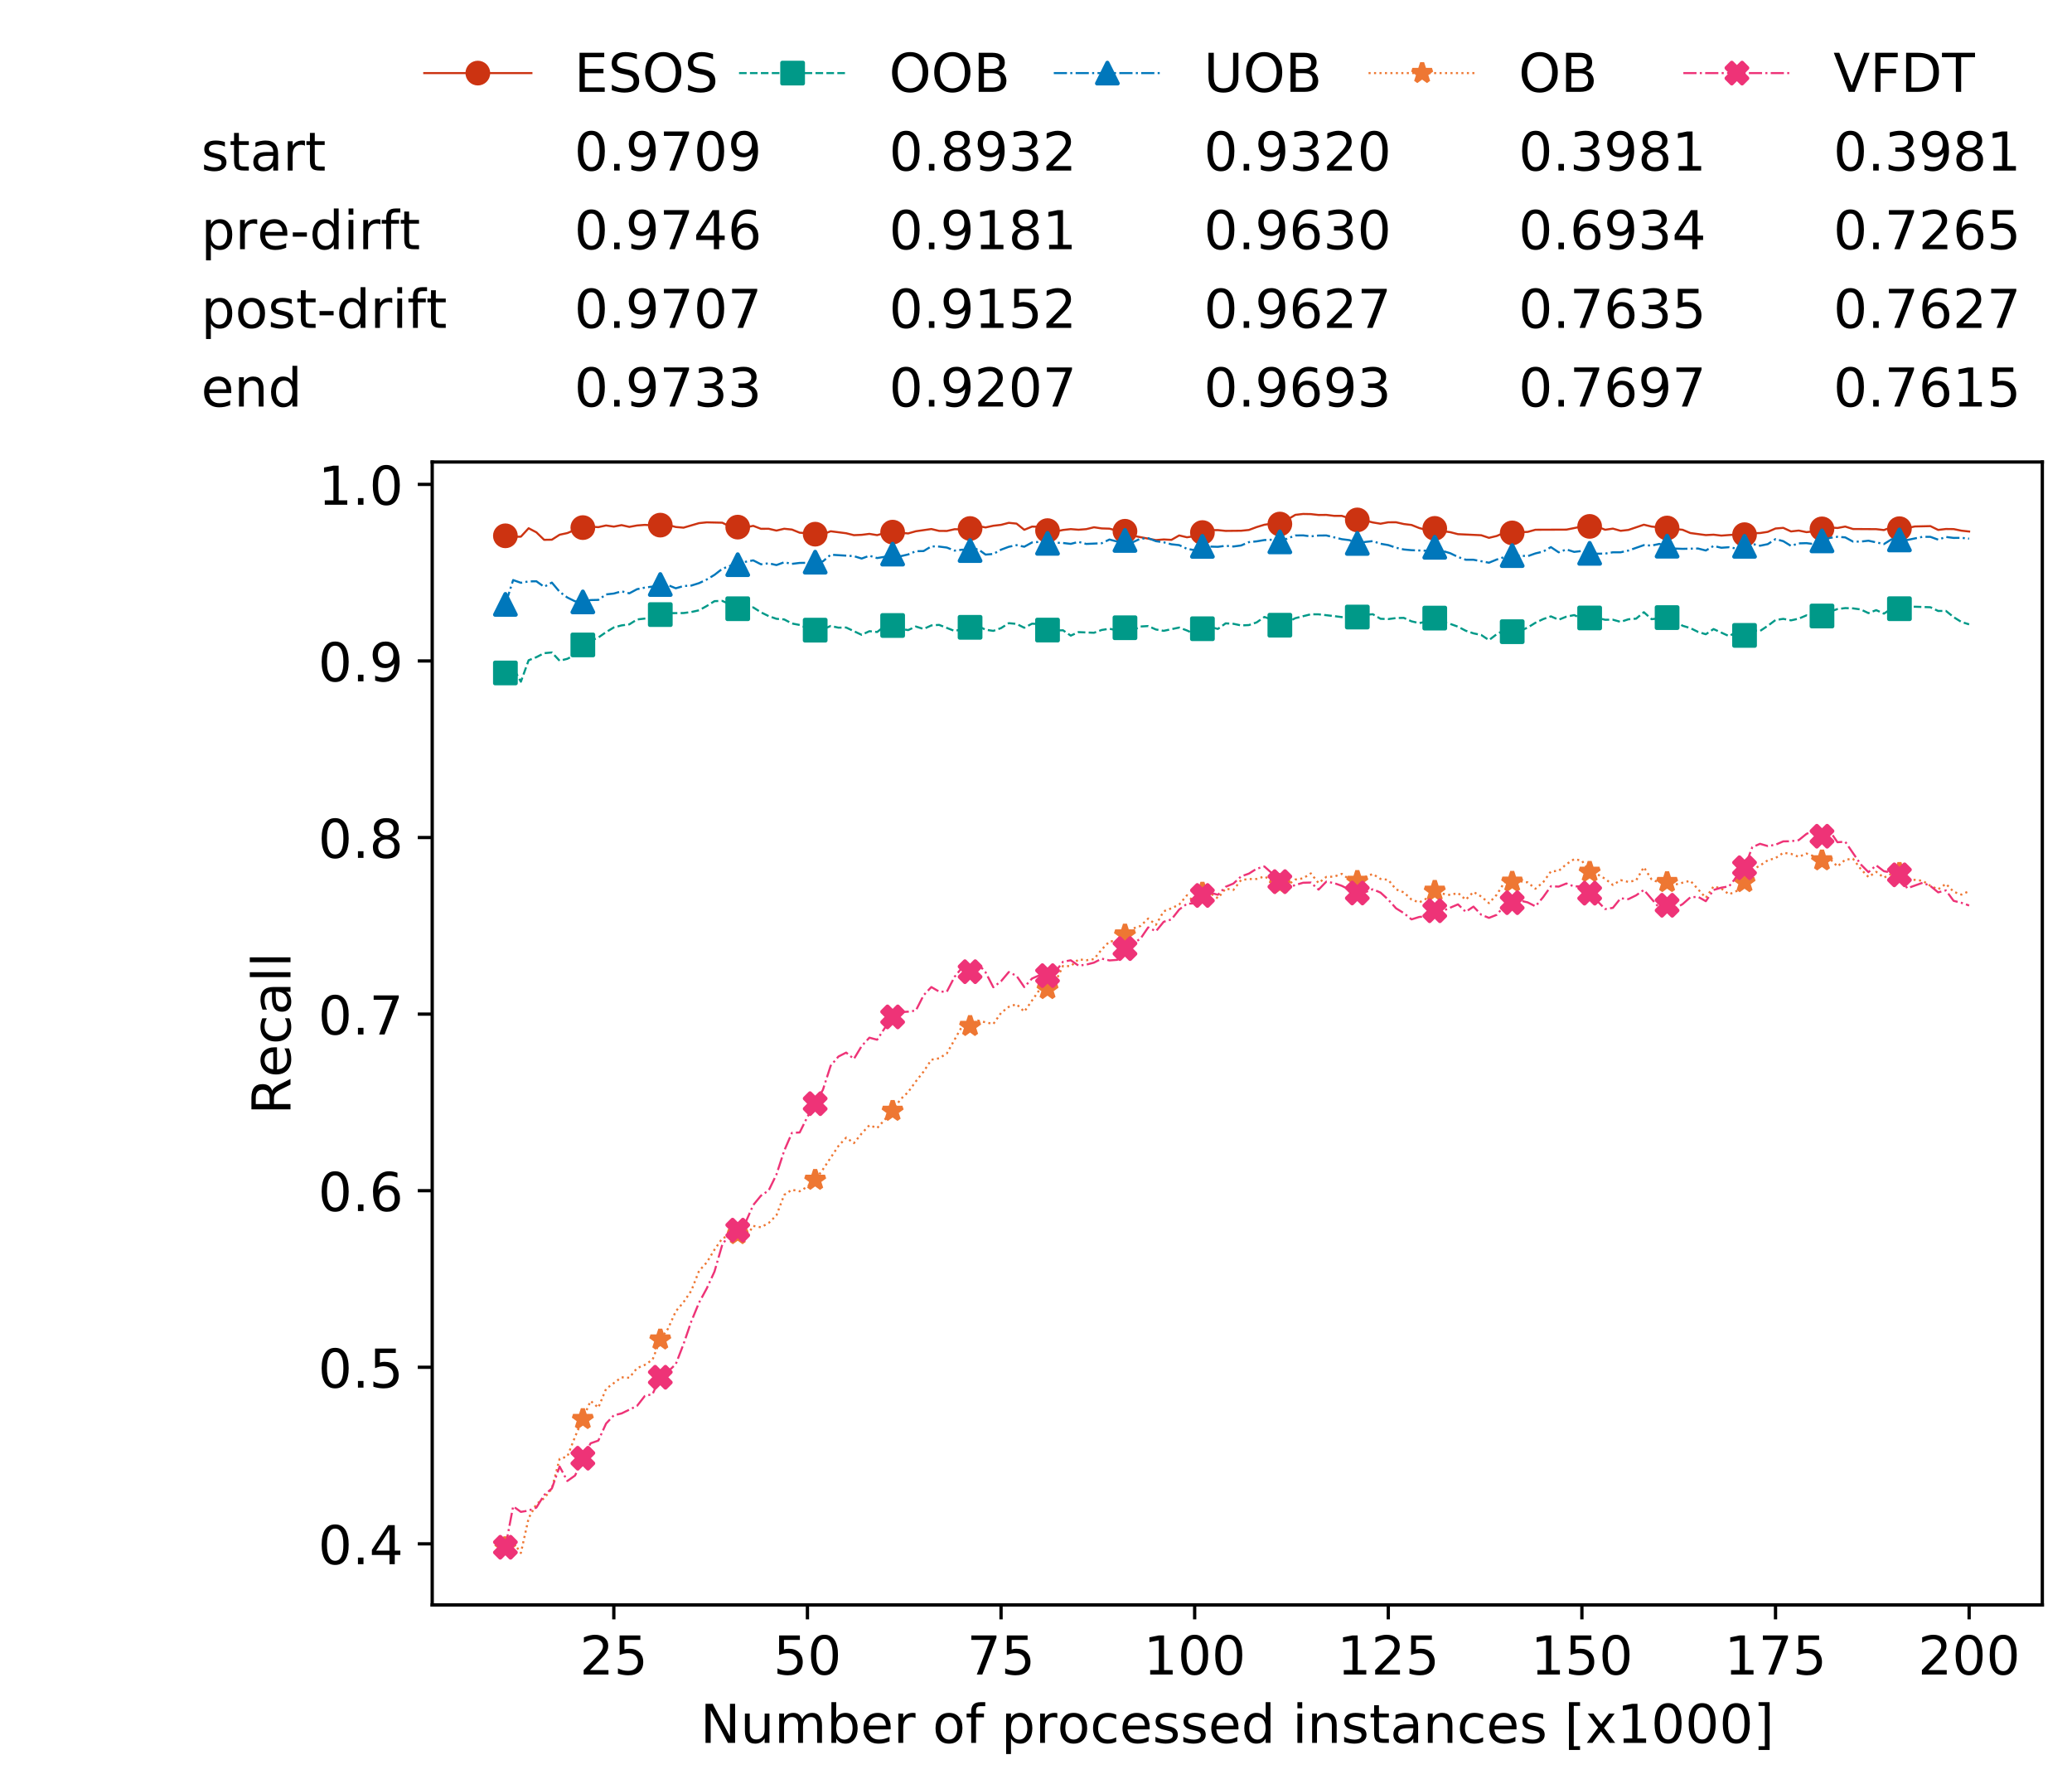 <?xml version="1.0" encoding="utf-8" standalone="no"?>
<!DOCTYPE svg PUBLIC "-//W3C//DTD SVG 1.1//EN"
  "http://www.w3.org/Graphics/SVG/1.1/DTD/svg11.dtd">
<!-- Created with matplotlib (https://matplotlib.org/) -->
<svg height="432.615pt" version="1.1" viewBox="0 0 502.65 432.615" width="502.65pt" xmlns="http://www.w3.org/2000/svg" xmlns:xlink="http://www.w3.org/1999/xlink">
 <defs>
  <style type="text/css">
*{stroke-linecap:butt;stroke-linejoin:round;white-space:pre;}
  </style>
 </defs>
 <g id="figure_1">
  <g id="patch_1">
   <path d="M 0 432.615 
L 502.65 432.615 
L 502.65 0 
L 0 0 
z
" style="fill:#ffffff;"/>
  </g>
  <g id="axes_1">
   <g id="patch_2">
    <path d="M 104.85 389.252 
L 495.45 389.252 
L 495.45 112.052 
L 104.85 112.052 
z
" style="fill:#ffffff;"/>
   </g>
   <g id="matplotlib.axis_1">
    <g id="xtick_1">
     <g id="line2d_1">
      <defs>
       <path d="M 0 0 
L 0 3.5 
" id="m5ab6015d72" style="stroke:#000000;stroke-width:0.8;"/>
      </defs>
      <g>
       <use style="stroke:#000000;stroke-width:0.8;" x="148.908" xlink:href="#m5ab6015d72" y="389.252"/>
      </g>
     </g>
     <g id="text_1">
      <!-- 25 -->
      <defs>
       <path d="M 19.188 8.297 
L 53.609 8.297 
L 53.609 0 
L 7.328 0 
L 7.328 8.297 
Q 12.938 14.109 22.625 23.891 
Q 32.328 33.688 34.812 36.531 
Q 39.547 41.844 41.422 45.531 
Q 43.312 49.219 43.312 52.781 
Q 43.312 58.594 39.234 62.25 
Q 35.156 65.922 28.609 65.922 
Q 23.969 65.922 18.812 64.312 
Q 13.672 62.703 7.812 59.422 
L 7.812 69.391 
Q 13.766 71.781 18.938 73 
Q 24.125 74.219 28.422 74.219 
Q 39.75 74.219 46.484 68.547 
Q 53.219 62.891 53.219 53.422 
Q 53.219 48.922 51.531 44.891 
Q 49.859 40.875 45.406 35.406 
Q 44.188 33.984 37.641 27.219 
Q 31.109 20.453 19.188 8.297 
z
" id="DejaVuSans-50"/>
       <path d="M 10.797 72.906 
L 49.516 72.906 
L 49.516 64.594 
L 19.828 64.594 
L 19.828 46.734 
Q 21.969 47.469 24.109 47.828 
Q 26.266 48.188 28.422 48.188 
Q 40.625 48.188 47.75 41.5 
Q 54.891 34.812 54.891 23.391 
Q 54.891 11.625 47.562 5.094 
Q 40.234 -1.422 26.906 -1.422 
Q 22.312 -1.422 17.547 -0.641 
Q 12.797 0.141 7.719 1.703 
L 7.719 11.625 
Q 12.109 9.234 16.797 8.062 
Q 21.484 6.891 26.703 6.891 
Q 35.156 6.891 40.078 11.328 
Q 45.016 15.766 45.016 23.391 
Q 45.016 31 40.078 35.438 
Q 35.156 39.891 26.703 39.891 
Q 22.75 39.891 18.812 39.016 
Q 14.891 38.141 10.797 36.281 
z
" id="DejaVuSans-53"/>
      </defs>
      <g transform="translate(140.636 406.13)scale(0.13 -0.13)">
       <use xlink:href="#DejaVuSans-50"/>
       <use x="63.623" xlink:href="#DejaVuSans-53"/>
      </g>
     </g>
    </g>
    <g id="xtick_2">
     <g id="line2d_2">
      <g>
       <use style="stroke:#000000;stroke-width:0.8;" x="195.877" xlink:href="#m5ab6015d72" y="389.252"/>
      </g>
     </g>
     <g id="text_2">
      <!-- 50 -->
      <defs>
       <path d="M 31.781 66.406 
Q 24.172 66.406 20.328 58.906 
Q 16.5 51.422 16.5 36.375 
Q 16.5 21.391 20.328 13.891 
Q 24.172 6.391 31.781 6.391 
Q 39.453 6.391 43.281 13.891 
Q 47.125 21.391 47.125 36.375 
Q 47.125 51.422 43.281 58.906 
Q 39.453 66.406 31.781 66.406 
z
M 31.781 74.219 
Q 44.047 74.219 50.516 64.516 
Q 56.984 54.828 56.984 36.375 
Q 56.984 17.969 50.516 8.266 
Q 44.047 -1.422 31.781 -1.422 
Q 19.531 -1.422 13.062 8.266 
Q 6.594 17.969 6.594 36.375 
Q 6.594 54.828 13.062 64.516 
Q 19.531 74.219 31.781 74.219 
z
" id="DejaVuSans-48"/>
      </defs>
      <g transform="translate(187.606 406.13)scale(0.13 -0.13)">
       <use xlink:href="#DejaVuSans-53"/>
       <use x="63.623" xlink:href="#DejaVuSans-48"/>
      </g>
     </g>
    </g>
    <g id="xtick_3">
     <g id="line2d_3">
      <g>
       <use style="stroke:#000000;stroke-width:0.8;" x="242.847" xlink:href="#m5ab6015d72" y="389.252"/>
      </g>
     </g>
     <g id="text_3">
      <!-- 75 -->
      <defs>
       <path d="M 8.203 72.906 
L 55.078 72.906 
L 55.078 68.703 
L 28.609 0 
L 18.312 0 
L 43.219 64.594 
L 8.203 64.594 
z
" id="DejaVuSans-55"/>
      </defs>
      <g transform="translate(234.576 406.13)scale(0.13 -0.13)">
       <use xlink:href="#DejaVuSans-55"/>
       <use x="63.623" xlink:href="#DejaVuSans-53"/>
      </g>
     </g>
    </g>
    <g id="xtick_4">
     <g id="line2d_4">
      <g>
       <use style="stroke:#000000;stroke-width:0.8;" x="289.817" xlink:href="#m5ab6015d72" y="389.252"/>
      </g>
     </g>
     <g id="text_4">
      <!-- 100 -->
      <defs>
       <path d="M 12.406 8.297 
L 28.516 8.297 
L 28.516 63.922 
L 10.984 60.406 
L 10.984 69.391 
L 28.422 72.906 
L 38.281 72.906 
L 38.281 8.297 
L 54.391 8.297 
L 54.391 0 
L 12.406 0 
z
" id="DejaVuSans-49"/>
      </defs>
      <g transform="translate(277.41 406.13)scale(0.13 -0.13)">
       <use xlink:href="#DejaVuSans-49"/>
       <use x="63.623" xlink:href="#DejaVuSans-48"/>
       <use x="127.246" xlink:href="#DejaVuSans-48"/>
      </g>
     </g>
    </g>
    <g id="xtick_5">
     <g id="line2d_5">
      <g>
       <use style="stroke:#000000;stroke-width:0.8;" x="336.786" xlink:href="#m5ab6015d72" y="389.252"/>
      </g>
     </g>
     <g id="text_5">
      <!-- 125 -->
      <g transform="translate(324.379 406.13)scale(0.13 -0.13)">
       <use xlink:href="#DejaVuSans-49"/>
       <use x="63.623" xlink:href="#DejaVuSans-50"/>
       <use x="127.246" xlink:href="#DejaVuSans-53"/>
      </g>
     </g>
    </g>
    <g id="xtick_6">
     <g id="line2d_6">
      <g>
       <use style="stroke:#000000;stroke-width:0.8;" x="383.756" xlink:href="#m5ab6015d72" y="389.252"/>
      </g>
     </g>
     <g id="text_6">
      <!-- 150 -->
      <g transform="translate(371.349 406.13)scale(0.13 -0.13)">
       <use xlink:href="#DejaVuSans-49"/>
       <use x="63.623" xlink:href="#DejaVuSans-53"/>
       <use x="127.246" xlink:href="#DejaVuSans-48"/>
      </g>
     </g>
    </g>
    <g id="xtick_7">
     <g id="line2d_7">
      <g>
       <use style="stroke:#000000;stroke-width:0.8;" x="430.726" xlink:href="#m5ab6015d72" y="389.252"/>
      </g>
     </g>
     <g id="text_7">
      <!-- 175 -->
      <g transform="translate(418.319 406.13)scale(0.13 -0.13)">
       <use xlink:href="#DejaVuSans-49"/>
       <use x="63.623" xlink:href="#DejaVuSans-55"/>
       <use x="127.246" xlink:href="#DejaVuSans-53"/>
      </g>
     </g>
    </g>
    <g id="xtick_8">
     <g id="line2d_8">
      <g>
       <use style="stroke:#000000;stroke-width:0.8;" x="477.695" xlink:href="#m5ab6015d72" y="389.252"/>
      </g>
     </g>
     <g id="text_8">
      <!-- 200 -->
      <g transform="translate(465.289 406.13)scale(0.13 -0.13)">
       <use xlink:href="#DejaVuSans-50"/>
       <use x="63.623" xlink:href="#DejaVuSans-48"/>
       <use x="127.246" xlink:href="#DejaVuSans-48"/>
      </g>
     </g>
    </g>
    <g id="text_9">
     <!-- Number of processed instances [x1000] -->
     <defs>
      <path d="M 9.812 72.906 
L 23.094 72.906 
L 55.422 11.922 
L 55.422 72.906 
L 64.984 72.906 
L 64.984 0 
L 51.703 0 
L 19.391 60.984 
L 19.391 0 
L 9.812 0 
z
" id="DejaVuSans-78"/>
      <path d="M 8.5 21.578 
L 8.5 54.688 
L 17.484 54.688 
L 17.484 21.922 
Q 17.484 14.156 20.5 10.266 
Q 23.531 6.391 29.594 6.391 
Q 36.859 6.391 41.078 11.031 
Q 45.312 15.672 45.312 23.688 
L 45.312 54.688 
L 54.297 54.688 
L 54.297 0 
L 45.312 0 
L 45.312 8.406 
Q 42.047 3.422 37.719 1 
Q 33.406 -1.422 27.688 -1.422 
Q 18.266 -1.422 13.375 4.438 
Q 8.5 10.297 8.5 21.578 
z
M 31.109 56 
z
" id="DejaVuSans-117"/>
      <path d="M 52 44.188 
Q 55.375 50.25 60.062 53.125 
Q 64.75 56 71.094 56 
Q 79.641 56 84.281 50.016 
Q 88.922 44.047 88.922 33.016 
L 88.922 0 
L 79.891 0 
L 79.891 32.719 
Q 79.891 40.578 77.094 44.375 
Q 74.312 48.188 68.609 48.188 
Q 61.625 48.188 57.562 43.547 
Q 53.516 38.922 53.516 30.906 
L 53.516 0 
L 44.484 0 
L 44.484 32.719 
Q 44.484 40.625 41.703 44.406 
Q 38.922 48.188 33.109 48.188 
Q 26.219 48.188 22.156 43.531 
Q 18.109 38.875 18.109 30.906 
L 18.109 0 
L 9.078 0 
L 9.078 54.688 
L 18.109 54.688 
L 18.109 46.188 
Q 21.188 51.219 25.484 53.609 
Q 29.781 56 35.688 56 
Q 41.656 56 45.828 52.969 
Q 50 49.953 52 44.188 
z
" id="DejaVuSans-109"/>
      <path d="M 48.688 27.297 
Q 48.688 37.203 44.609 42.844 
Q 40.531 48.484 33.406 48.484 
Q 26.266 48.484 22.188 42.844 
Q 18.109 37.203 18.109 27.297 
Q 18.109 17.391 22.188 11.75 
Q 26.266 6.109 33.406 6.109 
Q 40.531 6.109 44.609 11.75 
Q 48.688 17.391 48.688 27.297 
z
M 18.109 46.391 
Q 20.953 51.266 25.266 53.625 
Q 29.594 56 35.594 56 
Q 45.562 56 51.781 48.094 
Q 58.016 40.188 58.016 27.297 
Q 58.016 14.406 51.781 6.484 
Q 45.562 -1.422 35.594 -1.422 
Q 29.594 -1.422 25.266 0.953 
Q 20.953 3.328 18.109 8.203 
L 18.109 0 
L 9.078 0 
L 9.078 75.984 
L 18.109 75.984 
z
" id="DejaVuSans-98"/>
      <path d="M 56.203 29.594 
L 56.203 25.203 
L 14.891 25.203 
Q 15.484 15.922 20.484 11.062 
Q 25.484 6.203 34.422 6.203 
Q 39.594 6.203 44.453 7.469 
Q 49.312 8.734 54.109 11.281 
L 54.109 2.781 
Q 49.266 0.734 44.188 -0.344 
Q 39.109 -1.422 33.891 -1.422 
Q 20.797 -1.422 13.156 6.188 
Q 5.516 13.812 5.516 26.812 
Q 5.516 40.234 12.766 48.109 
Q 20.016 56 32.328 56 
Q 43.359 56 49.781 48.891 
Q 56.203 41.797 56.203 29.594 
z
M 47.219 32.234 
Q 47.125 39.594 43.094 43.984 
Q 39.062 48.391 32.422 48.391 
Q 24.906 48.391 20.391 44.141 
Q 15.875 39.891 15.188 32.172 
z
" id="DejaVuSans-101"/>
      <path d="M 41.109 46.297 
Q 39.594 47.172 37.812 47.578 
Q 36.031 48 33.891 48 
Q 26.266 48 22.188 43.047 
Q 18.109 38.094 18.109 28.812 
L 18.109 0 
L 9.078 0 
L 9.078 54.688 
L 18.109 54.688 
L 18.109 46.188 
Q 20.953 51.172 25.484 53.578 
Q 30.031 56 36.531 56 
Q 37.453 56 38.578 55.875 
Q 39.703 55.766 41.062 55.516 
z
" id="DejaVuSans-114"/>
      <path id="DejaVuSans-32"/>
      <path d="M 30.609 48.391 
Q 23.391 48.391 19.188 42.75 
Q 14.984 37.109 14.984 27.297 
Q 14.984 17.484 19.156 11.844 
Q 23.344 6.203 30.609 6.203 
Q 37.797 6.203 41.984 11.859 
Q 46.188 17.531 46.188 27.297 
Q 46.188 37.016 41.984 42.703 
Q 37.797 48.391 30.609 48.391 
z
M 30.609 56 
Q 42.328 56 49.016 48.375 
Q 55.719 40.766 55.719 27.297 
Q 55.719 13.875 49.016 6.219 
Q 42.328 -1.422 30.609 -1.422 
Q 18.844 -1.422 12.172 6.219 
Q 5.516 13.875 5.516 27.297 
Q 5.516 40.766 12.172 48.375 
Q 18.844 56 30.609 56 
z
" id="DejaVuSans-111"/>
      <path d="M 37.109 75.984 
L 37.109 68.5 
L 28.516 68.5 
Q 23.688 68.5 21.797 66.547 
Q 19.922 64.594 19.922 59.516 
L 19.922 54.688 
L 34.719 54.688 
L 34.719 47.703 
L 19.922 47.703 
L 19.922 0 
L 10.891 0 
L 10.891 47.703 
L 2.297 47.703 
L 2.297 54.688 
L 10.891 54.688 
L 10.891 58.5 
Q 10.891 67.625 15.141 71.797 
Q 19.391 75.984 28.609 75.984 
z
" id="DejaVuSans-102"/>
      <path d="M 18.109 8.203 
L 18.109 -20.797 
L 9.078 -20.797 
L 9.078 54.688 
L 18.109 54.688 
L 18.109 46.391 
Q 20.953 51.266 25.266 53.625 
Q 29.594 56 35.594 56 
Q 45.562 56 51.781 48.094 
Q 58.016 40.188 58.016 27.297 
Q 58.016 14.406 51.781 6.484 
Q 45.562 -1.422 35.594 -1.422 
Q 29.594 -1.422 25.266 0.953 
Q 20.953 3.328 18.109 8.203 
z
M 48.688 27.297 
Q 48.688 37.203 44.609 42.844 
Q 40.531 48.484 33.406 48.484 
Q 26.266 48.484 22.188 42.844 
Q 18.109 37.203 18.109 27.297 
Q 18.109 17.391 22.188 11.75 
Q 26.266 6.109 33.406 6.109 
Q 40.531 6.109 44.609 11.75 
Q 48.688 17.391 48.688 27.297 
z
" id="DejaVuSans-112"/>
      <path d="M 48.781 52.594 
L 48.781 44.188 
Q 44.969 46.297 41.141 47.344 
Q 37.312 48.391 33.406 48.391 
Q 24.656 48.391 19.812 42.844 
Q 14.984 37.312 14.984 27.297 
Q 14.984 17.281 19.812 11.734 
Q 24.656 6.203 33.406 6.203 
Q 37.312 6.203 41.141 7.25 
Q 44.969 8.297 48.781 10.406 
L 48.781 2.094 
Q 45.016 0.344 40.984 -0.531 
Q 36.969 -1.422 32.422 -1.422 
Q 20.062 -1.422 12.781 6.344 
Q 5.516 14.109 5.516 27.297 
Q 5.516 40.672 12.859 48.328 
Q 20.219 56 33.016 56 
Q 37.156 56 41.109 55.141 
Q 45.062 54.297 48.781 52.594 
z
" id="DejaVuSans-99"/>
      <path d="M 44.281 53.078 
L 44.281 44.578 
Q 40.484 46.531 36.375 47.5 
Q 32.281 48.484 27.875 48.484 
Q 21.188 48.484 17.844 46.438 
Q 14.5 44.391 14.5 40.281 
Q 14.5 37.156 16.891 35.375 
Q 19.281 33.594 26.516 31.984 
L 29.594 31.297 
Q 39.156 29.25 43.188 25.516 
Q 47.219 21.781 47.219 15.094 
Q 47.219 7.469 41.188 3.016 
Q 35.156 -1.422 24.609 -1.422 
Q 20.219 -1.422 15.453 -0.562 
Q 10.688 0.297 5.422 2 
L 5.422 11.281 
Q 10.406 8.688 15.234 7.391 
Q 20.062 6.109 24.812 6.109 
Q 31.156 6.109 34.562 8.281 
Q 37.984 10.453 37.984 14.406 
Q 37.984 18.062 35.516 20.016 
Q 33.062 21.969 24.703 23.781 
L 21.578 24.516 
Q 13.234 26.266 9.516 29.906 
Q 5.812 33.547 5.812 39.891 
Q 5.812 47.609 11.281 51.797 
Q 16.75 56 26.812 56 
Q 31.781 56 36.172 55.266 
Q 40.578 54.547 44.281 53.078 
z
" id="DejaVuSans-115"/>
      <path d="M 45.406 46.391 
L 45.406 75.984 
L 54.391 75.984 
L 54.391 0 
L 45.406 0 
L 45.406 8.203 
Q 42.578 3.328 38.25 0.953 
Q 33.938 -1.422 27.875 -1.422 
Q 17.969 -1.422 11.734 6.484 
Q 5.516 14.406 5.516 27.297 
Q 5.516 40.188 11.734 48.094 
Q 17.969 56 27.875 56 
Q 33.938 56 38.25 53.625 
Q 42.578 51.266 45.406 46.391 
z
M 14.797 27.297 
Q 14.797 17.391 18.875 11.75 
Q 22.953 6.109 30.078 6.109 
Q 37.203 6.109 41.297 11.75 
Q 45.406 17.391 45.406 27.297 
Q 45.406 37.203 41.297 42.844 
Q 37.203 48.484 30.078 48.484 
Q 22.953 48.484 18.875 42.844 
Q 14.797 37.203 14.797 27.297 
z
" id="DejaVuSans-100"/>
      <path d="M 9.422 54.688 
L 18.406 54.688 
L 18.406 0 
L 9.422 0 
z
M 9.422 75.984 
L 18.406 75.984 
L 18.406 64.594 
L 9.422 64.594 
z
" id="DejaVuSans-105"/>
      <path d="M 54.891 33.016 
L 54.891 0 
L 45.906 0 
L 45.906 32.719 
Q 45.906 40.484 42.875 44.328 
Q 39.844 48.188 33.797 48.188 
Q 26.516 48.188 22.312 43.547 
Q 18.109 38.922 18.109 30.906 
L 18.109 0 
L 9.078 0 
L 9.078 54.688 
L 18.109 54.688 
L 18.109 46.188 
Q 21.344 51.125 25.703 53.562 
Q 30.078 56 35.797 56 
Q 45.219 56 50.047 50.172 
Q 54.891 44.344 54.891 33.016 
z
" id="DejaVuSans-110"/>
      <path d="M 18.312 70.219 
L 18.312 54.688 
L 36.812 54.688 
L 36.812 47.703 
L 18.312 47.703 
L 18.312 18.016 
Q 18.312 11.328 20.141 9.422 
Q 21.969 7.516 27.594 7.516 
L 36.812 7.516 
L 36.812 0 
L 27.594 0 
Q 17.188 0 13.234 3.875 
Q 9.281 7.766 9.281 18.016 
L 9.281 47.703 
L 2.688 47.703 
L 2.688 54.688 
L 9.281 54.688 
L 9.281 70.219 
z
" id="DejaVuSans-116"/>
      <path d="M 34.281 27.484 
Q 23.391 27.484 19.188 25 
Q 14.984 22.516 14.984 16.5 
Q 14.984 11.719 18.141 8.906 
Q 21.297 6.109 26.703 6.109 
Q 34.188 6.109 38.703 11.406 
Q 43.219 16.703 43.219 25.484 
L 43.219 27.484 
z
M 52.203 31.203 
L 52.203 0 
L 43.219 0 
L 43.219 8.297 
Q 40.141 3.328 35.547 0.953 
Q 30.953 -1.422 24.312 -1.422 
Q 15.922 -1.422 10.953 3.297 
Q 6 8.016 6 15.922 
Q 6 25.141 12.172 29.828 
Q 18.359 34.516 30.609 34.516 
L 43.219 34.516 
L 43.219 35.406 
Q 43.219 41.609 39.141 45 
Q 35.062 48.391 27.688 48.391 
Q 23 48.391 18.547 47.266 
Q 14.109 46.141 10.016 43.891 
L 10.016 52.203 
Q 14.938 54.109 19.578 55.047 
Q 24.219 56 28.609 56 
Q 40.484 56 46.344 49.844 
Q 52.203 43.703 52.203 31.203 
z
" id="DejaVuSans-97"/>
      <path d="M 8.594 75.984 
L 29.297 75.984 
L 29.297 69 
L 17.578 69 
L 17.578 -6.203 
L 29.297 -6.203 
L 29.297 -13.188 
L 8.594 -13.188 
z
" id="DejaVuSans-91"/>
      <path d="M 54.891 54.688 
L 35.109 28.078 
L 55.906 0 
L 45.312 0 
L 29.391 21.484 
L 13.484 0 
L 2.875 0 
L 24.125 28.609 
L 4.688 54.688 
L 15.281 54.688 
L 29.781 35.203 
L 44.281 54.688 
z
" id="DejaVuSans-120"/>
      <path d="M 30.422 75.984 
L 30.422 -13.188 
L 9.719 -13.188 
L 9.719 -6.203 
L 21.391 -6.203 
L 21.391 69 
L 9.719 69 
L 9.719 75.984 
z
" id="DejaVuSans-93"/>
     </defs>
     <g transform="translate(169.881 422.711)scale(0.13 -0.13)">
      <use xlink:href="#DejaVuSans-78"/>
      <use x="74.805" xlink:href="#DejaVuSans-117"/>
      <use x="138.184" xlink:href="#DejaVuSans-109"/>
      <use x="235.596" xlink:href="#DejaVuSans-98"/>
      <use x="299.072" xlink:href="#DejaVuSans-101"/>
      <use x="360.596" xlink:href="#DejaVuSans-114"/>
      <use x="401.709" xlink:href="#DejaVuSans-32"/>
      <use x="433.496" xlink:href="#DejaVuSans-111"/>
      <use x="494.678" xlink:href="#DejaVuSans-102"/>
      <use x="529.883" xlink:href="#DejaVuSans-32"/>
      <use x="561.67" xlink:href="#DejaVuSans-112"/>
      <use x="625.146" xlink:href="#DejaVuSans-114"/>
      <use x="666.229" xlink:href="#DejaVuSans-111"/>
      <use x="727.41" xlink:href="#DejaVuSans-99"/>
      <use x="782.391" xlink:href="#DejaVuSans-101"/>
      <use x="843.914" xlink:href="#DejaVuSans-115"/>
      <use x="896.014" xlink:href="#DejaVuSans-115"/>
      <use x="948.113" xlink:href="#DejaVuSans-101"/>
      <use x="1009.637" xlink:href="#DejaVuSans-100"/>
      <use x="1073.113" xlink:href="#DejaVuSans-32"/>
      <use x="1104.9" xlink:href="#DejaVuSans-105"/>
      <use x="1132.684" xlink:href="#DejaVuSans-110"/>
      <use x="1196.062" xlink:href="#DejaVuSans-115"/>
      <use x="1248.162" xlink:href="#DejaVuSans-116"/>
      <use x="1287.371" xlink:href="#DejaVuSans-97"/>
      <use x="1348.65" xlink:href="#DejaVuSans-110"/>
      <use x="1412.029" xlink:href="#DejaVuSans-99"/>
      <use x="1467.01" xlink:href="#DejaVuSans-101"/>
      <use x="1528.533" xlink:href="#DejaVuSans-115"/>
      <use x="1580.633" xlink:href="#DejaVuSans-32"/>
      <use x="1612.42" xlink:href="#DejaVuSans-91"/>
      <use x="1651.434" xlink:href="#DejaVuSans-120"/>
      <use x="1710.613" xlink:href="#DejaVuSans-49"/>
      <use x="1774.236" xlink:href="#DejaVuSans-48"/>
      <use x="1837.859" xlink:href="#DejaVuSans-48"/>
      <use x="1901.482" xlink:href="#DejaVuSans-48"/>
      <use x="1965.105" xlink:href="#DejaVuSans-93"/>
     </g>
    </g>
   </g>
   <g id="matplotlib.axis_2">
    <g id="ytick_1">
     <g id="line2d_9">
      <defs>
       <path d="M 0 0 
L -3.5 0 
" id="m0523bc58ae" style="stroke:#000000;stroke-width:0.8;"/>
      </defs>
      <g>
       <use style="stroke:#000000;stroke-width:0.8;" x="104.85" xlink:href="#m0523bc58ae" y="374.432"/>
      </g>
     </g>
     <g id="text_10">
      <!-- 0.4 -->
      <defs>
       <path d="M 10.688 12.406 
L 21 12.406 
L 21 0 
L 10.688 0 
z
" id="DejaVuSans-46"/>
       <path d="M 37.797 64.312 
L 12.891 25.391 
L 37.797 25.391 
z
M 35.203 72.906 
L 47.609 72.906 
L 47.609 25.391 
L 58.016 25.391 
L 58.016 17.188 
L 47.609 17.188 
L 47.609 0 
L 37.797 0 
L 37.797 17.188 
L 4.891 17.188 
L 4.891 26.703 
z
" id="DejaVuSans-52"/>
      </defs>
      <g transform="translate(77.176 379.371)scale(0.13 -0.13)">
       <use xlink:href="#DejaVuSans-48"/>
       <use x="63.623" xlink:href="#DejaVuSans-46"/>
       <use x="95.41" xlink:href="#DejaVuSans-52"/>
      </g>
     </g>
    </g>
    <g id="ytick_2">
     <g id="line2d_10">
      <g>
       <use style="stroke:#000000;stroke-width:0.8;" x="104.85" xlink:href="#m0523bc58ae" y="331.607"/>
      </g>
     </g>
     <g id="text_11">
      <!-- 0.5 -->
      <g transform="translate(77.176 336.546)scale(0.13 -0.13)">
       <use xlink:href="#DejaVuSans-48"/>
       <use x="63.623" xlink:href="#DejaVuSans-46"/>
       <use x="95.41" xlink:href="#DejaVuSans-53"/>
      </g>
     </g>
    </g>
    <g id="ytick_3">
     <g id="line2d_11">
      <g>
       <use style="stroke:#000000;stroke-width:0.8;" x="104.85" xlink:href="#m0523bc58ae" y="288.781"/>
      </g>
     </g>
     <g id="text_12">
      <!-- 0.6 -->
      <defs>
       <path d="M 33.016 40.375 
Q 26.375 40.375 22.484 35.828 
Q 18.609 31.297 18.609 23.391 
Q 18.609 15.531 22.484 10.953 
Q 26.375 6.391 33.016 6.391 
Q 39.656 6.391 43.531 10.953 
Q 47.406 15.531 47.406 23.391 
Q 47.406 31.297 43.531 35.828 
Q 39.656 40.375 33.016 40.375 
z
M 52.594 71.297 
L 52.594 62.312 
Q 48.875 64.062 45.094 64.984 
Q 41.312 65.922 37.594 65.922 
Q 27.828 65.922 22.672 59.328 
Q 17.531 52.734 16.797 39.406 
Q 19.672 43.656 24.016 45.922 
Q 28.375 48.188 33.594 48.188 
Q 44.578 48.188 50.953 41.516 
Q 57.328 34.859 57.328 23.391 
Q 57.328 12.156 50.688 5.359 
Q 44.047 -1.422 33.016 -1.422 
Q 20.359 -1.422 13.672 8.266 
Q 6.984 17.969 6.984 36.375 
Q 6.984 53.656 15.188 63.938 
Q 23.391 74.219 37.203 74.219 
Q 40.922 74.219 44.703 73.484 
Q 48.484 72.75 52.594 71.297 
z
" id="DejaVuSans-54"/>
      </defs>
      <g transform="translate(77.176 293.72)scale(0.13 -0.13)">
       <use xlink:href="#DejaVuSans-48"/>
       <use x="63.623" xlink:href="#DejaVuSans-46"/>
       <use x="95.41" xlink:href="#DejaVuSans-54"/>
      </g>
     </g>
    </g>
    <g id="ytick_4">
     <g id="line2d_12">
      <g>
       <use style="stroke:#000000;stroke-width:0.8;" x="104.85" xlink:href="#m0523bc58ae" y="245.955"/>
      </g>
     </g>
     <g id="text_13">
      <!-- 0.7 -->
      <g transform="translate(77.176 250.894)scale(0.13 -0.13)">
       <use xlink:href="#DejaVuSans-48"/>
       <use x="63.623" xlink:href="#DejaVuSans-46"/>
       <use x="95.41" xlink:href="#DejaVuSans-55"/>
      </g>
     </g>
    </g>
    <g id="ytick_5">
     <g id="line2d_13">
      <g>
       <use style="stroke:#000000;stroke-width:0.8;" x="104.85" xlink:href="#m0523bc58ae" y="203.13"/>
      </g>
     </g>
     <g id="text_14">
      <!-- 0.8 -->
      <defs>
       <path d="M 31.781 34.625 
Q 24.75 34.625 20.719 30.859 
Q 16.703 27.094 16.703 20.516 
Q 16.703 13.922 20.719 10.156 
Q 24.75 6.391 31.781 6.391 
Q 38.812 6.391 42.859 10.172 
Q 46.922 13.969 46.922 20.516 
Q 46.922 27.094 42.891 30.859 
Q 38.875 34.625 31.781 34.625 
z
M 21.922 38.812 
Q 15.578 40.375 12.031 44.719 
Q 8.5 49.078 8.5 55.328 
Q 8.5 64.062 14.719 69.141 
Q 20.953 74.219 31.781 74.219 
Q 42.672 74.219 48.875 69.141 
Q 55.078 64.062 55.078 55.328 
Q 55.078 49.078 51.531 44.719 
Q 48 40.375 41.703 38.812 
Q 48.828 37.156 52.797 32.312 
Q 56.781 27.484 56.781 20.516 
Q 56.781 9.906 50.312 4.234 
Q 43.844 -1.422 31.781 -1.422 
Q 19.734 -1.422 13.25 4.234 
Q 6.781 9.906 6.781 20.516 
Q 6.781 27.484 10.781 32.312 
Q 14.797 37.156 21.922 38.812 
z
M 18.312 54.391 
Q 18.312 48.734 21.844 45.562 
Q 25.391 42.391 31.781 42.391 
Q 38.141 42.391 41.719 45.562 
Q 45.312 48.734 45.312 54.391 
Q 45.312 60.062 41.719 63.234 
Q 38.141 66.406 31.781 66.406 
Q 25.391 66.406 21.844 63.234 
Q 18.312 60.062 18.312 54.391 
z
" id="DejaVuSans-56"/>
      </defs>
      <g transform="translate(77.176 208.069)scale(0.13 -0.13)">
       <use xlink:href="#DejaVuSans-48"/>
       <use x="63.623" xlink:href="#DejaVuSans-46"/>
       <use x="95.41" xlink:href="#DejaVuSans-56"/>
      </g>
     </g>
    </g>
    <g id="ytick_6">
     <g id="line2d_14">
      <g>
       <use style="stroke:#000000;stroke-width:0.8;" x="104.85" xlink:href="#m0523bc58ae" y="160.304"/>
      </g>
     </g>
     <g id="text_15">
      <!-- 0.9 -->
      <defs>
       <path d="M 10.984 1.516 
L 10.984 10.5 
Q 14.703 8.734 18.5 7.812 
Q 22.312 6.891 25.984 6.891 
Q 35.75 6.891 40.891 13.453 
Q 46.047 20.016 46.781 33.406 
Q 43.953 29.203 39.594 26.953 
Q 35.25 24.703 29.984 24.703 
Q 19.047 24.703 12.672 31.312 
Q 6.297 37.938 6.297 49.422 
Q 6.297 60.641 12.938 67.422 
Q 19.578 74.219 30.609 74.219 
Q 43.266 74.219 49.922 64.516 
Q 56.594 54.828 56.594 36.375 
Q 56.594 19.141 48.406 8.859 
Q 40.234 -1.422 26.422 -1.422 
Q 22.703 -1.422 18.891 -0.688 
Q 15.094 0.047 10.984 1.516 
z
M 30.609 32.422 
Q 37.25 32.422 41.125 36.953 
Q 45.016 41.5 45.016 49.422 
Q 45.016 57.281 41.125 61.844 
Q 37.25 66.406 30.609 66.406 
Q 23.969 66.406 20.094 61.844 
Q 16.219 57.281 16.219 49.422 
Q 16.219 41.5 20.094 36.953 
Q 23.969 32.422 30.609 32.422 
z
" id="DejaVuSans-57"/>
      </defs>
      <g transform="translate(77.176 165.243)scale(0.13 -0.13)">
       <use xlink:href="#DejaVuSans-48"/>
       <use x="63.623" xlink:href="#DejaVuSans-46"/>
       <use x="95.41" xlink:href="#DejaVuSans-57"/>
      </g>
     </g>
    </g>
    <g id="ytick_7">
     <g id="line2d_15">
      <g>
       <use style="stroke:#000000;stroke-width:0.8;" x="104.85" xlink:href="#m0523bc58ae" y="117.479"/>
      </g>
     </g>
     <g id="text_16">
      <!-- 1.0 -->
      <g transform="translate(77.176 122.418)scale(0.13 -0.13)">
       <use xlink:href="#DejaVuSans-49"/>
       <use x="63.623" xlink:href="#DejaVuSans-46"/>
       <use x="95.41" xlink:href="#DejaVuSans-48"/>
      </g>
     </g>
    </g>
    <g id="text_17">
     <!-- Recall -->
     <defs>
      <path d="M 44.391 34.188 
Q 47.562 33.109 50.562 29.594 
Q 53.562 26.078 56.594 19.922 
L 66.609 0 
L 56 0 
L 46.688 18.703 
Q 43.062 26.031 39.672 28.422 
Q 36.281 30.812 30.422 30.812 
L 19.672 30.812 
L 19.672 0 
L 9.812 0 
L 9.812 72.906 
L 32.078 72.906 
Q 44.578 72.906 50.734 67.672 
Q 56.891 62.453 56.891 51.906 
Q 56.891 45.016 53.688 40.469 
Q 50.484 35.938 44.391 34.188 
z
M 19.672 64.797 
L 19.672 38.922 
L 32.078 38.922 
Q 39.203 38.922 42.844 42.219 
Q 46.484 45.516 46.484 51.906 
Q 46.484 58.297 42.844 61.547 
Q 39.203 64.797 32.078 64.797 
z
" id="DejaVuSans-82"/>
      <path d="M 9.422 75.984 
L 18.406 75.984 
L 18.406 0 
L 9.422 0 
z
" id="DejaVuSans-108"/>
     </defs>
     <g transform="translate(70.472 270.333)rotate(-90)scale(0.13 -0.13)">
      <use xlink:href="#DejaVuSans-82"/>
      <use x="69.42" xlink:href="#DejaVuSans-101"/>
      <use x="130.943" xlink:href="#DejaVuSans-99"/>
      <use x="185.924" xlink:href="#DejaVuSans-97"/>
      <use x="247.203" xlink:href="#DejaVuSans-108"/>
      <use x="274.986" xlink:href="#DejaVuSans-108"/>
     </g>
    </g>
   </g>
   <g id="line2d_16"/>
   <g id="line2d_17"/>
   <g id="line2d_18"/>
   <g id="line2d_19"/>
   <g id="line2d_20"/>
   <g id="line2d_21">
    <path clip-path="url(#pfa86277fef)" d="M 122.605 129.952 
L 124.483 130.204 
L 126.362 130.161 
L 128.241 128.117 
L 130.12 129.104 
L 131.998 130.923 
L 133.877 130.895 
L 135.756 129.691 
L 137.635 129.286 
L 139.514 128.513 
L 141.392 127.963 
L 143.271 127.732 
L 145.15 127.85 
L 147.029 127.445 
L 148.908 127.722 
L 150.786 127.361 
L 152.665 127.787 
L 154.544 127.446 
L 156.423 127.303 
L 158.302 127.412 
L 162.059 127.319 
L 163.938 127.816 
L 165.817 127.977 
L 169.574 126.878 
L 171.453 126.686 
L 175.211 126.772 
L 177.089 127.695 
L 180.847 127.921 
L 182.726 127.536 
L 184.605 128.252 
L 186.483 128.244 
L 188.362 128.683 
L 190.241 128.239 
L 192.12 128.435 
L 193.998 129.199 
L 199.635 129.561 
L 201.514 128.85 
L 205.271 129.33 
L 207.15 129.795 
L 209.029 129.718 
L 210.908 129.48 
L 212.786 129.788 
L 214.665 129.273 
L 216.544 129.059 
L 220.302 129.373 
L 222.18 128.846 
L 225.938 128.307 
L 227.817 128.76 
L 229.695 128.776 
L 231.574 128.355 
L 233.453 128.376 
L 235.332 128.182 
L 237.211 127.57 
L 239.089 127.919 
L 240.968 127.512 
L 242.847 127.294 
L 244.726 126.803 
L 246.605 126.994 
L 248.483 128.493 
L 250.362 127.719 
L 252.241 127.769 
L 254.12 128.691 
L 255.998 128.925 
L 257.877 128.535 
L 259.756 128.326 
L 261.635 128.48 
L 263.514 128.334 
L 265.392 127.881 
L 267.271 128.159 
L 269.15 128.218 
L 271.029 128.714 
L 272.908 128.847 
L 274.786 129.928 
L 280.423 130.989 
L 282.302 130.836 
L 284.18 130.936 
L 286.059 129.861 
L 287.938 130.307 
L 289.817 130.041 
L 291.695 129.164 
L 293.574 128.571 
L 295.453 128.571 
L 297.332 128.761 
L 301.089 128.722 
L 302.968 128.533 
L 304.847 127.835 
L 306.726 127.265 
L 308.605 126.991 
L 310.483 127.1 
L 314.241 124.868 
L 316.12 124.652 
L 317.998 124.687 
L 319.877 124.901 
L 321.756 124.88 
L 323.635 125.111 
L 325.514 125.111 
L 327.392 125.734 
L 329.271 126.099 
L 331.15 126.244 
L 333.029 126.71 
L 334.908 127.019 
L 336.786 126.671 
L 338.665 126.667 
L 340.544 127.093 
L 342.423 127.321 
L 344.302 128.067 
L 346.18 128.563 
L 348.059 128.152 
L 349.938 128.808 
L 351.817 129.069 
L 353.695 129.554 
L 359.332 129.813 
L 361.211 130.442 
L 363.089 129.996 
L 364.968 129.182 
L 366.847 129.25 
L 368.726 129.064 
L 370.605 129.002 
L 372.483 128.481 
L 379.998 128.451 
L 383.756 127.703 
L 387.514 127.736 
L 389.392 128.483 
L 391.271 128.208 
L 393.15 128.738 
L 395.029 128.528 
L 398.786 127.26 
L 400.665 127.711 
L 408.18 128.486 
L 410.059 129.277 
L 413.817 129.779 
L 415.695 129.678 
L 417.574 129.901 
L 421.332 129.624 
L 423.211 129.676 
L 425.089 129.337 
L 426.968 129.281 
L 428.847 128.993 
L 430.726 128.177 
L 432.605 128.023 
L 434.483 128.888 
L 436.362 128.679 
L 438.241 129.06 
L 440.12 128.859 
L 441.998 128.271 
L 443.877 127.914 
L 445.756 128.057 
L 447.635 127.709 
L 449.514 128.303 
L 455.15 128.341 
L 457.029 128.552 
L 458.908 127.843 
L 460.786 128.227 
L 462.665 128.043 
L 464.544 127.686 
L 468.302 127.601 
L 470.18 128.522 
L 472.059 128.299 
L 473.938 128.322 
L 475.817 128.703 
L 477.695 128.908 
L 477.695 128.908 
" style="fill:none;stroke:#cc3311;stroke-linecap:square;stroke-width:0.5;"/>
    <defs>
     <path d="M 0 2.5 
C 0.663 2.5 1.299 2.237 1.768 1.768 
C 2.237 1.299 2.5 0.663 2.5 0 
C 2.5 -0.663 2.237 -1.299 1.768 -1.768 
C 1.299 -2.237 0.663 -2.5 0 -2.5 
C -0.663 -2.5 -1.299 -2.237 -1.768 -1.768 
C -2.237 -1.299 -2.5 -0.663 -2.5 0 
C -2.5 0.663 -2.237 1.299 -1.768 1.768 
C -1.299 2.237 -0.663 2.5 0 2.5 
z
" id="m29be82cc1c" style="stroke:#cc3311;"/>
    </defs>
    <g clip-path="url(#pfa86277fef)">
     <use style="fill:#cc3311;stroke:#cc3311;" x="122.605" xlink:href="#m29be82cc1c" y="129.952"/>
     <use style="fill:#cc3311;stroke:#cc3311;" x="141.392" xlink:href="#m29be82cc1c" y="127.963"/>
     <use style="fill:#cc3311;stroke:#cc3311;" x="160.18" xlink:href="#m29be82cc1c" y="127.362"/>
     <use style="fill:#cc3311;stroke:#cc3311;" x="178.968" xlink:href="#m29be82cc1c" y="127.846"/>
     <use style="fill:#cc3311;stroke:#cc3311;" x="197.756" xlink:href="#m29be82cc1c" y="129.555"/>
     <use style="fill:#cc3311;stroke:#cc3311;" x="216.544" xlink:href="#m29be82cc1c" y="129.059"/>
     <use style="fill:#cc3311;stroke:#cc3311;" x="235.332" xlink:href="#m29be82cc1c" y="128.182"/>
     <use style="fill:#cc3311;stroke:#cc3311;" x="254.12" xlink:href="#m29be82cc1c" y="128.691"/>
     <use style="fill:#cc3311;stroke:#cc3311;" x="272.908" xlink:href="#m29be82cc1c" y="128.847"/>
     <use style="fill:#cc3311;stroke:#cc3311;" x="291.695" xlink:href="#m29be82cc1c" y="129.164"/>
     <use style="fill:#cc3311;stroke:#cc3311;" x="310.483" xlink:href="#m29be82cc1c" y="127.1"/>
     <use style="fill:#cc3311;stroke:#cc3311;" x="329.271" xlink:href="#m29be82cc1c" y="126.099"/>
     <use style="fill:#cc3311;stroke:#cc3311;" x="348.059" xlink:href="#m29be82cc1c" y="128.152"/>
     <use style="fill:#cc3311;stroke:#cc3311;" x="366.847" xlink:href="#m29be82cc1c" y="129.25"/>
     <use style="fill:#cc3311;stroke:#cc3311;" x="385.635" xlink:href="#m29be82cc1c" y="127.67"/>
     <use style="fill:#cc3311;stroke:#cc3311;" x="404.423" xlink:href="#m29be82cc1c" y="128.06"/>
     <use style="fill:#cc3311;stroke:#cc3311;" x="423.211" xlink:href="#m29be82cc1c" y="129.676"/>
     <use style="fill:#cc3311;stroke:#cc3311;" x="441.998" xlink:href="#m29be82cc1c" y="128.271"/>
     <use style="fill:#cc3311;stroke:#cc3311;" x="460.786" xlink:href="#m29be82cc1c" y="128.227"/>
    </g>
   </g>
   <g id="line2d_22"/>
   <g id="line2d_23"/>
   <g id="line2d_24"/>
   <g id="line2d_25"/>
   <g id="line2d_26">
    <path clip-path="url(#pfa86277fef)" d="M 122.605 163.215 
L 124.483 161.976 
L 126.362 165.337 
L 128.241 160.135 
L 130.12 159.39 
L 131.998 158.415 
L 133.877 158.244 
L 135.756 160.254 
L 137.635 159.784 
L 139.514 158.816 
L 141.392 156.416 
L 143.271 155.422 
L 145.15 154.619 
L 147.029 153.311 
L 148.908 152.177 
L 150.786 151.681 
L 152.665 151.433 
L 154.544 150.239 
L 158.302 149.816 
L 160.18 149.058 
L 162.059 148.714 
L 165.817 148.687 
L 167.695 148.437 
L 169.574 148.021 
L 171.453 146.976 
L 173.332 145.799 
L 175.211 145.734 
L 177.089 146.582 
L 178.968 147.636 
L 180.847 147.667 
L 182.726 147.311 
L 184.605 148.511 
L 186.483 149.432 
L 188.362 150.081 
L 190.241 150.229 
L 192.12 151.221 
L 193.998 151.573 
L 195.877 152.362 
L 197.756 152.834 
L 199.635 152.647 
L 201.514 151.813 
L 203.392 152.229 
L 205.271 152.196 
L 209.029 153.967 
L 210.908 153.085 
L 212.786 153.287 
L 214.665 151.827 
L 216.544 151.702 
L 218.423 152.481 
L 220.302 152.824 
L 222.18 151.955 
L 224.059 152.547 
L 225.938 151.687 
L 227.817 151.554 
L 231.574 153.032 
L 235.332 152.147 
L 237.211 151.801 
L 239.089 152.734 
L 240.968 153.007 
L 242.847 152.335 
L 244.726 151.14 
L 246.605 151.319 
L 248.483 152.248 
L 250.362 151.266 
L 252.241 151.35 
L 254.12 152.812 
L 255.998 152.916 
L 257.877 152.865 
L 259.756 154.162 
L 261.635 153.31 
L 265.392 153.467 
L 267.271 152.787 
L 269.15 152.493 
L 271.029 152.881 
L 272.908 152.25 
L 274.786 152.911 
L 276.665 151.949 
L 278.544 151.839 
L 280.423 152.678 
L 282.302 152.996 
L 286.059 152.203 
L 287.938 152.906 
L 289.817 153.785 
L 291.695 152.489 
L 293.574 152.066 
L 295.453 152.539 
L 297.332 151.182 
L 299.211 151.294 
L 301.089 151.688 
L 302.968 151.602 
L 304.847 150.958 
L 306.726 149.637 
L 308.605 150.283 
L 310.483 151.631 
L 312.362 150.885 
L 314.241 149.926 
L 317.998 148.981 
L 319.877 148.995 
L 323.635 149.424 
L 327.392 149.908 
L 329.271 149.652 
L 331.15 149.125 
L 333.029 148.969 
L 334.908 150.077 
L 336.786 150.149 
L 338.665 149.901 
L 340.544 149.854 
L 342.423 150.692 
L 344.302 151.13 
L 346.18 150.714 
L 348.059 149.911 
L 349.938 150.896 
L 351.817 151.318 
L 353.695 151.987 
L 355.574 152.977 
L 357.453 153.607 
L 359.332 154.002 
L 361.211 155.256 
L 363.089 153.812 
L 364.968 152.804 
L 366.847 153.205 
L 368.726 153.027 
L 370.605 152.206 
L 372.483 151.043 
L 374.362 150.151 
L 376.241 149.49 
L 378.12 150.308 
L 379.998 149.556 
L 381.877 149.184 
L 383.756 149.993 
L 387.514 149.858 
L 389.392 150.315 
L 391.271 150.298 
L 393.15 150.828 
L 395.029 150.198 
L 396.908 150.05 
L 398.786 148.479 
L 400.665 150.169 
L 404.423 149.791 
L 406.302 150.566 
L 408.18 151.766 
L 410.059 152.331 
L 411.938 153.261 
L 413.817 153.828 
L 415.695 152.567 
L 419.453 154.285 
L 421.332 153.239 
L 423.211 154.103 
L 425.089 152.893 
L 426.968 153.033 
L 428.847 151.787 
L 430.726 150.374 
L 432.605 150.094 
L 434.483 150.46 
L 436.362 150.041 
L 438.241 149.242 
L 440.12 149.744 
L 441.998 149.4 
L 443.877 148.354 
L 445.756 147.721 
L 447.635 147.483 
L 449.514 147.55 
L 451.392 147.807 
L 453.271 148.7 
L 455.15 147.981 
L 457.029 148.824 
L 458.908 147.6 
L 460.786 147.631 
L 462.665 147.27 
L 464.544 147.151 
L 468.302 147.278 
L 470.18 148.183 
L 472.059 148.16 
L 473.938 149.676 
L 475.817 150.847 
L 477.695 151.427 
L 477.695 151.427 
" style="fill:none;stroke:#009988;stroke-dasharray:1.85,0.8;stroke-dashoffset:0;stroke-width:0.5;"/>
    <defs>
     <path d="M -2.5 2.5 
L 2.5 2.5 
L 2.5 -2.5 
L -2.5 -2.5 
z
" id="m7f965f7041" style="stroke:#009988;stroke-linejoin:miter;"/>
    </defs>
    <g clip-path="url(#pfa86277fef)">
     <use style="fill:#009988;stroke:#009988;stroke-linejoin:miter;" x="122.605" xlink:href="#m7f965f7041" y="163.215"/>
     <use style="fill:#009988;stroke:#009988;stroke-linejoin:miter;" x="141.392" xlink:href="#m7f965f7041" y="156.416"/>
     <use style="fill:#009988;stroke:#009988;stroke-linejoin:miter;" x="160.18" xlink:href="#m7f965f7041" y="149.058"/>
     <use style="fill:#009988;stroke:#009988;stroke-linejoin:miter;" x="178.968" xlink:href="#m7f965f7041" y="147.636"/>
     <use style="fill:#009988;stroke:#009988;stroke-linejoin:miter;" x="197.756" xlink:href="#m7f965f7041" y="152.834"/>
     <use style="fill:#009988;stroke:#009988;stroke-linejoin:miter;" x="216.544" xlink:href="#m7f965f7041" y="151.702"/>
     <use style="fill:#009988;stroke:#009988;stroke-linejoin:miter;" x="235.332" xlink:href="#m7f965f7041" y="152.147"/>
     <use style="fill:#009988;stroke:#009988;stroke-linejoin:miter;" x="254.12" xlink:href="#m7f965f7041" y="152.812"/>
     <use style="fill:#009988;stroke:#009988;stroke-linejoin:miter;" x="272.908" xlink:href="#m7f965f7041" y="152.25"/>
     <use style="fill:#009988;stroke:#009988;stroke-linejoin:miter;" x="291.695" xlink:href="#m7f965f7041" y="152.489"/>
     <use style="fill:#009988;stroke:#009988;stroke-linejoin:miter;" x="310.483" xlink:href="#m7f965f7041" y="151.631"/>
     <use style="fill:#009988;stroke:#009988;stroke-linejoin:miter;" x="329.271" xlink:href="#m7f965f7041" y="149.652"/>
     <use style="fill:#009988;stroke:#009988;stroke-linejoin:miter;" x="348.059" xlink:href="#m7f965f7041" y="149.911"/>
     <use style="fill:#009988;stroke:#009988;stroke-linejoin:miter;" x="366.847" xlink:href="#m7f965f7041" y="153.205"/>
     <use style="fill:#009988;stroke:#009988;stroke-linejoin:miter;" x="385.635" xlink:href="#m7f965f7041" y="149.877"/>
     <use style="fill:#009988;stroke:#009988;stroke-linejoin:miter;" x="404.423" xlink:href="#m7f965f7041" y="149.791"/>
     <use style="fill:#009988;stroke:#009988;stroke-linejoin:miter;" x="423.211" xlink:href="#m7f965f7041" y="154.103"/>
     <use style="fill:#009988;stroke:#009988;stroke-linejoin:miter;" x="441.998" xlink:href="#m7f965f7041" y="149.4"/>
     <use style="fill:#009988;stroke:#009988;stroke-linejoin:miter;" x="460.786" xlink:href="#m7f965f7041" y="147.631"/>
    </g>
   </g>
   <g id="line2d_27"/>
   <g id="line2d_28"/>
   <g id="line2d_29"/>
   <g id="line2d_30"/>
   <g id="line2d_31">
    <path clip-path="url(#pfa86277fef)" d="M 122.605 146.583 
L 124.483 140.683 
L 126.362 141.345 
L 128.241 141.014 
L 130.12 140.978 
L 131.998 142.321 
L 133.877 141.295 
L 135.756 143.529 
L 137.635 144.917 
L 139.514 145.844 
L 141.392 145.982 
L 143.271 145.535 
L 145.15 145.493 
L 147.029 144.164 
L 148.908 143.954 
L 150.786 143.414 
L 152.665 143.904 
L 154.544 142.898 
L 156.423 142.515 
L 158.302 142.264 
L 160.18 141.765 
L 162.059 141.91 
L 163.938 142.679 
L 165.817 142.13 
L 167.695 142.022 
L 169.574 141.436 
L 171.453 140.553 
L 173.332 139.42 
L 175.211 137.958 
L 177.089 137.25 
L 178.968 136.957 
L 180.847 136.26 
L 182.726 135.904 
L 184.605 136.861 
L 186.483 136.616 
L 188.362 137.048 
L 190.241 136.365 
L 192.12 136.757 
L 193.998 136.526 
L 195.877 136.498 
L 199.635 136.149 
L 201.514 134.536 
L 207.15 134.879 
L 209.029 135.469 
L 210.908 134.778 
L 212.786 135.345 
L 214.665 135.033 
L 216.544 134.391 
L 218.423 134.913 
L 220.302 134.477 
L 222.18 133.686 
L 224.059 133.647 
L 225.938 132.51 
L 227.817 132.562 
L 229.695 132.804 
L 231.574 133.54 
L 233.453 133.318 
L 235.332 133.527 
L 237.211 133.14 
L 239.089 134.508 
L 240.968 134.356 
L 242.847 133.317 
L 244.726 132.613 
L 246.605 132.218 
L 248.483 132.6 
L 250.362 131.568 
L 252.241 131.414 
L 254.12 131.779 
L 255.998 131.62 
L 257.877 131.691 
L 259.756 131.912 
L 261.635 131.42 
L 263.514 131.923 
L 267.271 131.752 
L 269.15 130.85 
L 271.029 131.346 
L 272.908 131.074 
L 274.786 131.511 
L 276.665 130.648 
L 278.544 130.524 
L 280.423 131.256 
L 282.302 131.519 
L 284.18 132.008 
L 286.059 132.213 
L 287.938 133.106 
L 289.817 133.435 
L 291.695 132.512 
L 295.453 132.623 
L 297.332 132.372 
L 299.211 132.543 
L 301.089 132.294 
L 302.968 131.487 
L 304.847 131.295 
L 306.726 130.98 
L 308.605 130.9 
L 310.483 131.434 
L 312.362 130.569 
L 314.241 129.869 
L 316.12 129.846 
L 317.998 130.087 
L 319.877 129.885 
L 321.756 129.864 
L 325.514 130.773 
L 327.392 131.005 
L 329.271 131.798 
L 331.15 131.441 
L 333.029 131.237 
L 334.908 131.88 
L 336.786 132.202 
L 338.665 132.841 
L 340.544 133.267 
L 342.423 133.44 
L 346.18 133.572 
L 348.059 132.737 
L 349.938 133.611 
L 351.817 134.174 
L 353.695 135.083 
L 355.574 135.757 
L 357.453 135.757 
L 361.211 136.479 
L 363.089 135.704 
L 364.968 135.098 
L 366.847 134.747 
L 368.726 134.752 
L 370.605 134.892 
L 372.483 134.222 
L 374.362 133.776 
L 376.241 132.694 
L 378.12 133.953 
L 379.998 133.256 
L 381.877 133.853 
L 383.756 133.633 
L 385.635 134.206 
L 387.514 134.294 
L 389.392 134.266 
L 391.271 133.95 
L 393.15 133.95 
L 395.029 133.53 
L 398.786 132.211 
L 400.665 132.324 
L 402.544 131.918 
L 406.302 133.047 
L 408.18 133.11 
L 411.938 133.033 
L 413.817 133.514 
L 415.695 132.409 
L 417.574 132.85 
L 419.453 132.717 
L 421.332 133.059 
L 425.089 131.924 
L 426.968 132.358 
L 428.847 131.973 
L 430.726 130.746 
L 432.605 131.25 
L 434.483 132.398 
L 436.362 131.784 
L 438.241 131.732 
L 440.12 131.966 
L 443.877 130.466 
L 445.756 130.19 
L 447.635 130.334 
L 449.514 131.348 
L 451.392 131.353 
L 453.271 131.139 
L 457.029 131.952 
L 458.908 130.783 
L 460.786 130.957 
L 462.665 130.971 
L 466.423 130.191 
L 468.302 130.204 
L 470.18 130.887 
L 472.059 130.229 
L 473.938 130.462 
L 475.817 130.445 
L 477.695 130.641 
L 477.695 130.641 
" style="fill:none;stroke:#0077bb;stroke-dasharray:3.2,0.8,0.5,0.8;stroke-dashoffset:0;stroke-width:0.5;"/>
    <defs>
     <path d="M 0 -2.5 
L -2.5 2.5 
L 2.5 2.5 
z
" id="m7b99721125" style="stroke:#0077bb;stroke-linejoin:miter;"/>
    </defs>
    <g clip-path="url(#pfa86277fef)">
     <use style="fill:#0077bb;stroke:#0077bb;stroke-linejoin:miter;" x="122.605" xlink:href="#m7b99721125" y="146.583"/>
     <use style="fill:#0077bb;stroke:#0077bb;stroke-linejoin:miter;" x="141.392" xlink:href="#m7b99721125" y="145.982"/>
     <use style="fill:#0077bb;stroke:#0077bb;stroke-linejoin:miter;" x="160.18" xlink:href="#m7b99721125" y="141.765"/>
     <use style="fill:#0077bb;stroke:#0077bb;stroke-linejoin:miter;" x="178.968" xlink:href="#m7b99721125" y="136.957"/>
     <use style="fill:#0077bb;stroke:#0077bb;stroke-linejoin:miter;" x="197.756" xlink:href="#m7b99721125" y="136.343"/>
     <use style="fill:#0077bb;stroke:#0077bb;stroke-linejoin:miter;" x="216.544" xlink:href="#m7b99721125" y="134.391"/>
     <use style="fill:#0077bb;stroke:#0077bb;stroke-linejoin:miter;" x="235.332" xlink:href="#m7b99721125" y="133.527"/>
     <use style="fill:#0077bb;stroke:#0077bb;stroke-linejoin:miter;" x="254.12" xlink:href="#m7b99721125" y="131.779"/>
     <use style="fill:#0077bb;stroke:#0077bb;stroke-linejoin:miter;" x="272.908" xlink:href="#m7b99721125" y="131.074"/>
     <use style="fill:#0077bb;stroke:#0077bb;stroke-linejoin:miter;" x="291.695" xlink:href="#m7b99721125" y="132.512"/>
     <use style="fill:#0077bb;stroke:#0077bb;stroke-linejoin:miter;" x="310.483" xlink:href="#m7b99721125" y="131.434"/>
     <use style="fill:#0077bb;stroke:#0077bb;stroke-linejoin:miter;" x="329.271" xlink:href="#m7b99721125" y="131.798"/>
     <use style="fill:#0077bb;stroke:#0077bb;stroke-linejoin:miter;" x="348.059" xlink:href="#m7b99721125" y="132.737"/>
     <use style="fill:#0077bb;stroke:#0077bb;stroke-linejoin:miter;" x="366.847" xlink:href="#m7b99721125" y="134.747"/>
     <use style="fill:#0077bb;stroke:#0077bb;stroke-linejoin:miter;" x="385.635" xlink:href="#m7b99721125" y="134.206"/>
     <use style="fill:#0077bb;stroke:#0077bb;stroke-linejoin:miter;" x="404.423" xlink:href="#m7b99721125" y="132.468"/>
     <use style="fill:#0077bb;stroke:#0077bb;stroke-linejoin:miter;" x="423.211" xlink:href="#m7b99721125" y="132.504"/>
     <use style="fill:#0077bb;stroke:#0077bb;stroke-linejoin:miter;" x="441.998" xlink:href="#m7b99721125" y="131.181"/>
     <use style="fill:#0077bb;stroke:#0077bb;stroke-linejoin:miter;" x="460.786" xlink:href="#m7b99721125" y="130.957"/>
    </g>
   </g>
   <g id="line2d_32"/>
   <g id="line2d_33"/>
   <g id="line2d_34"/>
   <g id="line2d_35"/>
   <g id="line2d_36">
    <path clip-path="url(#pfa86277fef)" d="M 122.605 375.264 
L 124.483 373.983 
L 126.362 376.652 
L 128.241 368.208 
L 130.12 364.781 
L 131.998 363.384 
L 133.877 361.052 
L 135.756 353.818 
L 137.635 353.254 
L 139.514 348.438 
L 143.271 339.767 
L 145.15 341.406 
L 147.029 336.84 
L 150.786 334.041 
L 152.665 334.15 
L 154.544 331.814 
L 156.423 331.039 
L 158.302 329.767 
L 160.18 324.907 
L 162.059 322.247 
L 163.938 318.037 
L 165.817 315.834 
L 167.695 313.058 
L 169.574 308.25 
L 171.453 306.183 
L 173.332 303.084 
L 175.211 300.365 
L 177.089 299.55 
L 178.968 299.343 
L 180.847 300.332 
L 182.726 297.329 
L 184.605 297.656 
L 186.483 296.618 
L 188.362 294.75 
L 190.241 289.801 
L 192.12 288.544 
L 193.998 288.931 
L 195.877 287.799 
L 197.756 286.173 
L 199.635 283.618 
L 203.392 277.953 
L 205.271 275.909 
L 207.15 277.252 
L 209.029 274.912 
L 210.908 272.904 
L 212.786 273.605 
L 216.544 269.45 
L 218.423 266.655 
L 220.302 264.875 
L 222.18 262.272 
L 224.059 259.896 
L 225.938 257.021 
L 227.817 256.673 
L 229.695 255.497 
L 233.453 248.798 
L 235.332 248.859 
L 237.211 247.523 
L 240.968 248.361 
L 242.847 245.664 
L 244.726 244.195 
L 246.605 243.547 
L 248.483 245.364 
L 252.241 239.967 
L 254.12 239.908 
L 255.998 238.179 
L 257.877 234.278 
L 259.756 234.335 
L 261.635 232.67 
L 263.514 232.894 
L 265.392 232.624 
L 267.271 230.282 
L 269.15 228.322 
L 271.029 228.219 
L 274.786 225.226 
L 276.665 224.585 
L 278.544 222.78 
L 280.423 224.29 
L 282.302 221.021 
L 284.18 220.292 
L 286.059 219.384 
L 287.938 217.147 
L 289.817 218.747 
L 291.695 216.522 
L 293.574 216.671 
L 295.453 217.859 
L 297.332 215.511 
L 299.211 215.848 
L 301.089 213.422 
L 302.968 213.199 
L 304.847 213.18 
L 306.726 212.559 
L 308.605 213.617 
L 310.483 214.419 
L 312.362 214.664 
L 314.241 213.313 
L 316.12 213.027 
L 317.998 211.831 
L 319.877 214.177 
L 321.756 212.676 
L 323.635 212.613 
L 325.514 211.944 
L 327.392 213.321 
L 329.271 213.672 
L 331.15 212.697 
L 333.029 211.969 
L 334.908 213.175 
L 336.786 213.389 
L 338.665 215.71 
L 340.544 216.42 
L 342.423 218.177 
L 344.302 218.876 
L 346.18 217.865 
L 348.059 216.074 
L 349.938 216.751 
L 351.817 217.077 
L 353.695 216.569 
L 355.574 218.209 
L 357.453 216.32 
L 359.332 217.43 
L 361.211 219.042 
L 363.089 217 
L 364.968 213.976 
L 368.726 213.725 
L 370.605 214.01 
L 372.483 215.544 
L 374.362 213.982 
L 376.241 211.336 
L 378.12 211.22 
L 379.998 209.593 
L 381.877 208.367 
L 383.756 208.736 
L 385.635 211.469 
L 387.514 212.043 
L 389.392 213.128 
L 391.271 214.644 
L 393.15 213.467 
L 395.029 213.887 
L 396.908 213.525 
L 398.786 210.321 
L 400.665 213.307 
L 402.544 214.053 
L 404.423 213.955 
L 406.302 214.566 
L 410.059 213.604 
L 413.817 217.762 
L 415.695 214.982 
L 417.574 215.502 
L 419.453 216.905 
L 421.332 216.082 
L 423.211 213.972 
L 425.089 210.967 
L 426.968 209.917 
L 428.847 208.655 
L 430.726 208.122 
L 432.605 206.835 
L 434.483 207.084 
L 436.362 207.814 
L 438.241 207.013 
L 440.12 207.691 
L 441.998 208.697 
L 443.877 208.244 
L 445.756 210.149 
L 447.635 208.516 
L 449.514 208.261 
L 451.392 210.747 
L 453.271 212.714 
L 455.15 211.451 
L 457.029 212.86 
L 458.908 211.878 
L 460.786 211.73 
L 462.665 213.437 
L 464.544 213.397 
L 466.423 213.622 
L 468.302 214.838 
L 470.18 215.696 
L 472.059 214.359 
L 473.938 216.284 
L 475.817 216.974 
L 477.695 216.127 
L 477.695 216.127 
" style="fill:none;stroke:#ee7733;stroke-dasharray:0.5,0.825;stroke-dashoffset:0;stroke-width:0.5;"/>
    <defs>
     <path d="M 0 -2.5 
L -0.561 -0.773 
L -2.378 -0.773 
L -0.908 0.295 
L -1.469 2.023 
L -0 0.955 
L 1.469 2.023 
L 0.908 0.295 
L 2.378 -0.773 
L 0.561 -0.773 
z
" id="m90564c6048" style="stroke:#ee7733;stroke-linejoin:bevel;"/>
    </defs>
    <g clip-path="url(#pfa86277fef)">
     <use style="fill:#ee7733;stroke:#ee7733;stroke-linejoin:bevel;" x="122.605" xlink:href="#m90564c6048" y="375.264"/>
     <use style="fill:#ee7733;stroke:#ee7733;stroke-linejoin:bevel;" x="141.392" xlink:href="#m90564c6048" y="344.192"/>
     <use style="fill:#ee7733;stroke:#ee7733;stroke-linejoin:bevel;" x="160.18" xlink:href="#m90564c6048" y="324.907"/>
     <use style="fill:#ee7733;stroke:#ee7733;stroke-linejoin:bevel;" x="178.968" xlink:href="#m90564c6048" y="299.343"/>
     <use style="fill:#ee7733;stroke:#ee7733;stroke-linejoin:bevel;" x="197.756" xlink:href="#m90564c6048" y="286.173"/>
     <use style="fill:#ee7733;stroke:#ee7733;stroke-linejoin:bevel;" x="216.544" xlink:href="#m90564c6048" y="269.45"/>
     <use style="fill:#ee7733;stroke:#ee7733;stroke-linejoin:bevel;" x="235.332" xlink:href="#m90564c6048" y="248.859"/>
     <use style="fill:#ee7733;stroke:#ee7733;stroke-linejoin:bevel;" x="254.12" xlink:href="#m90564c6048" y="239.908"/>
     <use style="fill:#ee7733;stroke:#ee7733;stroke-linejoin:bevel;" x="272.908" xlink:href="#m90564c6048" y="226.678"/>
     <use style="fill:#ee7733;stroke:#ee7733;stroke-linejoin:bevel;" x="291.695" xlink:href="#m90564c6048" y="216.522"/>
     <use style="fill:#ee7733;stroke:#ee7733;stroke-linejoin:bevel;" x="310.483" xlink:href="#m90564c6048" y="214.419"/>
     <use style="fill:#ee7733;stroke:#ee7733;stroke-linejoin:bevel;" x="329.271" xlink:href="#m90564c6048" y="213.672"/>
     <use style="fill:#ee7733;stroke:#ee7733;stroke-linejoin:bevel;" x="348.059" xlink:href="#m90564c6048" y="216.074"/>
     <use style="fill:#ee7733;stroke:#ee7733;stroke-linejoin:bevel;" x="366.847" xlink:href="#m90564c6048" y="213.876"/>
     <use style="fill:#ee7733;stroke:#ee7733;stroke-linejoin:bevel;" x="385.635" xlink:href="#m90564c6048" y="211.469"/>
     <use style="fill:#ee7733;stroke:#ee7733;stroke-linejoin:bevel;" x="404.423" xlink:href="#m90564c6048" y="213.955"/>
     <use style="fill:#ee7733;stroke:#ee7733;stroke-linejoin:bevel;" x="423.211" xlink:href="#m90564c6048" y="213.972"/>
     <use style="fill:#ee7733;stroke:#ee7733;stroke-linejoin:bevel;" x="441.998" xlink:href="#m90564c6048" y="208.697"/>
     <use style="fill:#ee7733;stroke:#ee7733;stroke-linejoin:bevel;" x="460.786" xlink:href="#m90564c6048" y="211.73"/>
    </g>
   </g>
   <g id="line2d_37"/>
   <g id="line2d_38"/>
   <g id="line2d_39"/>
   <g id="line2d_40"/>
   <g id="line2d_41">
    <path clip-path="url(#pfa86277fef)" d="M 122.605 375.264 
L 124.483 365.331 
L 126.362 366.685 
L 128.241 366.368 
L 130.12 365.645 
L 131.998 362.602 
L 133.877 361.012 
L 135.756 355.678 
L 137.635 359.19 
L 139.514 357.859 
L 141.392 353.661 
L 143.271 350.055 
L 145.15 349.392 
L 147.029 345.264 
L 148.908 343.255 
L 150.786 342.806 
L 154.544 340.977 
L 156.423 338.574 
L 158.302 338.126 
L 160.18 334.031 
L 162.059 332.639 
L 163.938 330.863 
L 165.817 325.989 
L 167.695 320.51 
L 169.574 315.954 
L 171.453 312.49 
L 173.332 308.395 
L 175.211 301.887 
L 177.089 299.257 
L 178.968 298.352 
L 180.847 296.535 
L 182.726 292.271 
L 184.605 289.989 
L 186.483 288.718 
L 188.362 284.852 
L 190.241 279.095 
L 192.12 274.761 
L 193.998 274.66 
L 195.877 270.867 
L 199.635 264.309 
L 201.514 258.479 
L 203.392 256.253 
L 205.271 255.29 
L 207.15 256.831 
L 209.029 253.703 
L 210.908 251.672 
L 212.786 252.171 
L 214.665 249.295 
L 216.544 246.634 
L 218.423 245.485 
L 220.302 245.364 
L 222.18 245.089 
L 224.059 241.384 
L 225.938 239.392 
L 227.817 240.496 
L 229.695 240.524 
L 231.574 236.91 
L 233.453 234.605 
L 235.332 235.668 
L 237.211 233.669 
L 239.089 235.817 
L 240.968 239.441 
L 242.847 237.982 
L 244.726 235.755 
L 246.605 236.682 
L 248.483 239.403 
L 250.362 237.329 
L 252.241 236.492 
L 254.12 236.624 
L 255.998 235.709 
L 257.877 233.266 
L 259.756 232.899 
L 261.635 234.196 
L 263.514 233.96 
L 265.392 233.473 
L 267.271 232.506 
L 269.15 232.937 
L 271.029 232.795 
L 272.908 230.066 
L 276.665 227.669 
L 278.544 224.92 
L 280.423 225.866 
L 282.302 223.563 
L 284.18 222.995 
L 286.059 220.597 
L 287.938 219.205 
L 289.817 219.084 
L 291.695 217.183 
L 293.574 216.483 
L 295.453 217.02 
L 297.332 215.077 
L 299.211 214.298 
L 301.089 212.553 
L 302.968 211.884 
L 304.847 210.702 
L 306.726 210.155 
L 308.605 211.824 
L 310.483 213.822 
L 312.362 215.332 
L 314.241 214.644 
L 316.12 214.096 
L 317.998 214.044 
L 319.877 215.762 
L 321.756 213.827 
L 323.635 214.176 
L 325.514 214.845 
L 327.392 215.802 
L 329.271 216.582 
L 331.15 216.401 
L 333.029 215.683 
L 334.908 216.484 
L 336.786 218.197 
L 338.665 220.298 
L 340.544 221.454 
L 342.423 222.983 
L 344.302 222.392 
L 346.18 222.236 
L 348.059 220.888 
L 349.938 220.947 
L 353.695 219.339 
L 355.574 221.143 
L 357.453 219.883 
L 359.332 221.852 
L 361.211 222.616 
L 363.089 221.877 
L 364.968 219.669 
L 366.847 218.929 
L 368.726 218.404 
L 370.605 218.86 
L 372.483 219.815 
L 374.362 217.585 
L 376.241 214.938 
L 378.12 215.034 
L 379.998 214.278 
L 381.877 215.004 
L 383.756 214.947 
L 385.635 216.621 
L 389.392 220.476 
L 391.271 220.188 
L 393.15 217.864 
L 395.029 218.074 
L 396.908 217.149 
L 398.786 215.836 
L 402.544 220.207 
L 404.423 219.56 
L 406.302 220.363 
L 408.18 219.286 
L 410.059 217.629 
L 411.938 217.506 
L 413.817 218.571 
L 415.695 215.847 
L 417.574 215.287 
L 419.453 214.978 
L 421.332 212.61 
L 423.211 210.448 
L 425.089 205.475 
L 426.968 204.65 
L 428.847 205.2 
L 430.726 204.873 
L 432.605 204.062 
L 434.483 204.028 
L 436.362 203.755 
L 438.241 202.243 
L 440.12 201.437 
L 441.998 202.817 
L 443.877 201.549 
L 445.756 204.266 
L 447.635 204.144 
L 451.392 209.636 
L 453.271 211.531 
L 455.15 209.875 
L 457.029 211.298 
L 458.908 211.66 
L 460.786 212.179 
L 462.665 215.443 
L 466.423 214.098 
L 468.302 214.88 
L 470.18 216.427 
L 472.059 215.953 
L 473.938 218.484 
L 475.817 218.961 
L 477.695 219.612 
L 477.695 219.612 
" style="fill:none;stroke:#ee3377;stroke-dasharray:3.2,0.8,0.5,0.8;stroke-dashoffset:0;stroke-width:0.5;"/>
    <defs>
     <path d="M -1.25 2.5 
L 0 1.25 
L 1.25 2.5 
L 2.5 1.25 
L 1.25 0 
L 2.5 -1.25 
L 1.25 -2.5 
L 0 -1.25 
L -1.25 -2.5 
L -2.5 -1.25 
L -1.25 0 
L -2.5 1.25 
z
" id="m1aa7fb29c8" style="stroke:#ee3377;stroke-linejoin:miter;"/>
    </defs>
    <g clip-path="url(#pfa86277fef)">
     <use style="fill:#ee3377;stroke:#ee3377;stroke-linejoin:miter;" x="122.605" xlink:href="#m1aa7fb29c8" y="375.264"/>
     <use style="fill:#ee3377;stroke:#ee3377;stroke-linejoin:miter;" x="141.392" xlink:href="#m1aa7fb29c8" y="353.661"/>
     <use style="fill:#ee3377;stroke:#ee3377;stroke-linejoin:miter;" x="160.18" xlink:href="#m1aa7fb29c8" y="334.031"/>
     <use style="fill:#ee3377;stroke:#ee3377;stroke-linejoin:miter;" x="178.968" xlink:href="#m1aa7fb29c8" y="298.352"/>
     <use style="fill:#ee3377;stroke:#ee3377;stroke-linejoin:miter;" x="197.756" xlink:href="#m1aa7fb29c8" y="267.675"/>
     <use style="fill:#ee3377;stroke:#ee3377;stroke-linejoin:miter;" x="216.544" xlink:href="#m1aa7fb29c8" y="246.634"/>
     <use style="fill:#ee3377;stroke:#ee3377;stroke-linejoin:miter;" x="235.332" xlink:href="#m1aa7fb29c8" y="235.668"/>
     <use style="fill:#ee3377;stroke:#ee3377;stroke-linejoin:miter;" x="254.12" xlink:href="#m1aa7fb29c8" y="236.624"/>
     <use style="fill:#ee3377;stroke:#ee3377;stroke-linejoin:miter;" x="272.908" xlink:href="#m1aa7fb29c8" y="230.066"/>
     <use style="fill:#ee3377;stroke:#ee3377;stroke-linejoin:miter;" x="291.695" xlink:href="#m1aa7fb29c8" y="217.183"/>
     <use style="fill:#ee3377;stroke:#ee3377;stroke-linejoin:miter;" x="310.483" xlink:href="#m1aa7fb29c8" y="213.822"/>
     <use style="fill:#ee3377;stroke:#ee3377;stroke-linejoin:miter;" x="329.271" xlink:href="#m1aa7fb29c8" y="216.582"/>
     <use style="fill:#ee3377;stroke:#ee3377;stroke-linejoin:miter;" x="348.059" xlink:href="#m1aa7fb29c8" y="220.888"/>
     <use style="fill:#ee3377;stroke:#ee3377;stroke-linejoin:miter;" x="366.847" xlink:href="#m1aa7fb29c8" y="218.929"/>
     <use style="fill:#ee3377;stroke:#ee3377;stroke-linejoin:miter;" x="385.635" xlink:href="#m1aa7fb29c8" y="216.621"/>
     <use style="fill:#ee3377;stroke:#ee3377;stroke-linejoin:miter;" x="404.423" xlink:href="#m1aa7fb29c8" y="219.56"/>
     <use style="fill:#ee3377;stroke:#ee3377;stroke-linejoin:miter;" x="423.211" xlink:href="#m1aa7fb29c8" y="210.448"/>
     <use style="fill:#ee3377;stroke:#ee3377;stroke-linejoin:miter;" x="441.998" xlink:href="#m1aa7fb29c8" y="202.817"/>
     <use style="fill:#ee3377;stroke:#ee3377;stroke-linejoin:miter;" x="460.786" xlink:href="#m1aa7fb29c8" y="212.179"/>
    </g>
   </g>
   <g id="line2d_42"/>
   <g id="line2d_43"/>
   <g id="line2d_44"/>
   <g id="line2d_45"/>
   <g id="patch_3">
    <path d="M 104.85 389.252 
L 104.85 112.052 
" style="fill:none;stroke:#000000;stroke-linecap:square;stroke-linejoin:miter;stroke-width:0.8;"/>
   </g>
   <g id="patch_4">
    <path d="M 495.45 389.252 
L 495.45 112.052 
" style="fill:none;stroke:#000000;stroke-linecap:square;stroke-linejoin:miter;stroke-width:0.8;"/>
   </g>
   <g id="patch_5">
    <path d="M 104.85 389.252 
L 495.45 389.252 
" style="fill:none;stroke:#000000;stroke-linecap:square;stroke-linejoin:miter;stroke-width:0.8;"/>
   </g>
   <g id="patch_6">
    <path d="M 104.85 112.052 
L 495.45 112.052 
" style="fill:none;stroke:#000000;stroke-linecap:square;stroke-linejoin:miter;stroke-width:0.8;"/>
   </g>
   <g id="legend_1">
    <g id="line2d_46"/>
    <g id="line2d_47"/>
    <g id="text_18">
     <!--   -->
     <g transform="translate(48.8 22.278)scale(0.13 -0.13)">
      <use xlink:href="#DejaVuSans-32"/>
     </g>
    </g>
    <g id="line2d_48"/>
    <g id="line2d_49"/>
    <g id="text_19">
     <!-- start -->
     <g transform="translate(48.8 41.36)scale(0.13 -0.13)">
      <use xlink:href="#DejaVuSans-115"/>
      <use x="52.1" xlink:href="#DejaVuSans-116"/>
      <use x="91.309" xlink:href="#DejaVuSans-97"/>
      <use x="152.588" xlink:href="#DejaVuSans-114"/>
      <use x="193.701" xlink:href="#DejaVuSans-116"/>
     </g>
    </g>
    <g id="line2d_50"/>
    <g id="line2d_51"/>
    <g id="text_20">
     <!-- pre-dirft -->
     <defs>
      <path d="M 4.891 31.391 
L 31.203 31.391 
L 31.203 23.391 
L 4.891 23.391 
z
" id="DejaVuSans-45"/>
     </defs>
     <g transform="translate(48.8 60.441)scale(0.13 -0.13)">
      <use xlink:href="#DejaVuSans-112"/>
      <use x="63.477" xlink:href="#DejaVuSans-114"/>
      <use x="104.559" xlink:href="#DejaVuSans-101"/>
      <use x="166.082" xlink:href="#DejaVuSans-45"/>
      <use x="202.166" xlink:href="#DejaVuSans-100"/>
      <use x="265.643" xlink:href="#DejaVuSans-105"/>
      <use x="293.426" xlink:href="#DejaVuSans-114"/>
      <use x="334.539" xlink:href="#DejaVuSans-102"/>
      <use x="369.729" xlink:href="#DejaVuSans-116"/>
     </g>
    </g>
    <g id="line2d_52"/>
    <g id="line2d_53"/>
    <g id="text_21">
     <!-- post-drift -->
     <g transform="translate(48.8 79.523)scale(0.13 -0.13)">
      <use xlink:href="#DejaVuSans-112"/>
      <use x="63.477" xlink:href="#DejaVuSans-111"/>
      <use x="124.658" xlink:href="#DejaVuSans-115"/>
      <use x="176.758" xlink:href="#DejaVuSans-116"/>
      <use x="215.967" xlink:href="#DejaVuSans-45"/>
      <use x="252.051" xlink:href="#DejaVuSans-100"/>
      <use x="315.527" xlink:href="#DejaVuSans-114"/>
      <use x="356.641" xlink:href="#DejaVuSans-105"/>
      <use x="384.424" xlink:href="#DejaVuSans-102"/>
      <use x="419.613" xlink:href="#DejaVuSans-116"/>
     </g>
    </g>
    <g id="line2d_54"/>
    <g id="line2d_55"/>
    <g id="text_22">
     <!-- end -->
     <g transform="translate(48.8 98.604)scale(0.13 -0.13)">
      <use xlink:href="#DejaVuSans-101"/>
      <use x="61.523" xlink:href="#DejaVuSans-110"/>
      <use x="124.902" xlink:href="#DejaVuSans-100"/>
     </g>
    </g>
    <g id="line2d_56">
     <path d="M 102.919 17.728 
L 128.919 17.728 
" style="fill:none;stroke:#cc3311;stroke-linecap:square;stroke-width:0.5;"/>
    </g>
    <g id="line2d_57">
     <g>
      <use style="fill:#cc3311;stroke:#cc3311;" x="115.919" xlink:href="#m29be82cc1c" y="17.728"/>
     </g>
    </g>
    <g id="text_23">
     <!-- ESOS -->
     <defs>
      <path d="M 9.812 72.906 
L 55.906 72.906 
L 55.906 64.594 
L 19.672 64.594 
L 19.672 43.016 
L 54.391 43.016 
L 54.391 34.719 
L 19.672 34.719 
L 19.672 8.297 
L 56.781 8.297 
L 56.781 0 
L 9.812 0 
z
" id="DejaVuSans-69"/>
      <path d="M 53.516 70.516 
L 53.516 60.891 
Q 47.906 63.578 42.922 64.891 
Q 37.938 66.219 33.297 66.219 
Q 25.25 66.219 20.875 63.094 
Q 16.5 59.969 16.5 54.203 
Q 16.5 49.359 19.406 46.891 
Q 22.312 44.438 30.422 42.922 
L 36.375 41.703 
Q 47.406 39.594 52.656 34.297 
Q 57.906 29 57.906 20.125 
Q 57.906 9.516 50.797 4.047 
Q 43.703 -1.422 29.984 -1.422 
Q 24.812 -1.422 18.969 -0.25 
Q 13.141 0.922 6.891 3.219 
L 6.891 13.375 
Q 12.891 10.016 18.656 8.297 
Q 24.422 6.594 29.984 6.594 
Q 38.422 6.594 43.016 9.906 
Q 47.609 13.234 47.609 19.391 
Q 47.609 24.75 44.312 27.781 
Q 41.016 30.812 33.5 32.328 
L 27.484 33.5 
Q 16.453 35.688 11.516 40.375 
Q 6.594 45.062 6.594 53.422 
Q 6.594 63.094 13.406 68.656 
Q 20.219 74.219 32.172 74.219 
Q 37.312 74.219 42.625 73.281 
Q 47.953 72.359 53.516 70.516 
z
" id="DejaVuSans-83"/>
      <path d="M 39.406 66.219 
Q 28.656 66.219 22.328 58.203 
Q 16.016 50.203 16.016 36.375 
Q 16.016 22.609 22.328 14.594 
Q 28.656 6.594 39.406 6.594 
Q 50.141 6.594 56.422 14.594 
Q 62.703 22.609 62.703 36.375 
Q 62.703 50.203 56.422 58.203 
Q 50.141 66.219 39.406 66.219 
z
M 39.406 74.219 
Q 54.734 74.219 63.906 63.938 
Q 73.094 53.656 73.094 36.375 
Q 73.094 19.141 63.906 8.859 
Q 54.734 -1.422 39.406 -1.422 
Q 24.031 -1.422 14.812 8.828 
Q 5.609 19.094 5.609 36.375 
Q 5.609 53.656 14.812 63.938 
Q 24.031 74.219 39.406 74.219 
z
" id="DejaVuSans-79"/>
     </defs>
     <g transform="translate(139.319 22.278)scale(0.13 -0.13)">
      <use xlink:href="#DejaVuSans-69"/>
      <use x="63.184" xlink:href="#DejaVuSans-83"/>
      <use x="126.66" xlink:href="#DejaVuSans-79"/>
      <use x="205.371" xlink:href="#DejaVuSans-83"/>
     </g>
    </g>
    <g id="line2d_58"/>
    <g id="line2d_59"/>
    <g id="text_24">
     <!-- 0.9709 -->
     <g transform="translate(139.319 41.36)scale(0.13 -0.13)">
      <use xlink:href="#DejaVuSans-48"/>
      <use x="63.623" xlink:href="#DejaVuSans-46"/>
      <use x="95.41" xlink:href="#DejaVuSans-57"/>
      <use x="159.033" xlink:href="#DejaVuSans-55"/>
      <use x="222.656" xlink:href="#DejaVuSans-48"/>
      <use x="286.279" xlink:href="#DejaVuSans-57"/>
     </g>
    </g>
    <g id="line2d_60"/>
    <g id="line2d_61"/>
    <g id="text_25">
     <!-- 0.9746 -->
     <g transform="translate(139.319 60.441)scale(0.13 -0.13)">
      <use xlink:href="#DejaVuSans-48"/>
      <use x="63.623" xlink:href="#DejaVuSans-46"/>
      <use x="95.41" xlink:href="#DejaVuSans-57"/>
      <use x="159.033" xlink:href="#DejaVuSans-55"/>
      <use x="222.656" xlink:href="#DejaVuSans-52"/>
      <use x="286.279" xlink:href="#DejaVuSans-54"/>
     </g>
    </g>
    <g id="line2d_62"/>
    <g id="line2d_63"/>
    <g id="text_26">
     <!-- 0.9707 -->
     <g transform="translate(139.319 79.523)scale(0.13 -0.13)">
      <use xlink:href="#DejaVuSans-48"/>
      <use x="63.623" xlink:href="#DejaVuSans-46"/>
      <use x="95.41" xlink:href="#DejaVuSans-57"/>
      <use x="159.033" xlink:href="#DejaVuSans-55"/>
      <use x="222.656" xlink:href="#DejaVuSans-48"/>
      <use x="286.279" xlink:href="#DejaVuSans-55"/>
     </g>
    </g>
    <g id="line2d_64"/>
    <g id="line2d_65"/>
    <g id="text_27">
     <!-- 0.9733 -->
     <defs>
      <path d="M 40.578 39.312 
Q 47.656 37.797 51.625 33 
Q 55.609 28.219 55.609 21.188 
Q 55.609 10.406 48.188 4.484 
Q 40.766 -1.422 27.094 -1.422 
Q 22.516 -1.422 17.656 -0.516 
Q 12.797 0.391 7.625 2.203 
L 7.625 11.719 
Q 11.719 9.328 16.594 8.109 
Q 21.484 6.891 26.812 6.891 
Q 36.078 6.891 40.938 10.547 
Q 45.797 14.203 45.797 21.188 
Q 45.797 27.641 41.281 31.266 
Q 36.766 34.906 28.719 34.906 
L 20.219 34.906 
L 20.219 43.016 
L 29.109 43.016 
Q 36.375 43.016 40.234 45.922 
Q 44.094 48.828 44.094 54.297 
Q 44.094 59.906 40.109 62.906 
Q 36.141 65.922 28.719 65.922 
Q 24.656 65.922 20.016 65.031 
Q 15.375 64.156 9.812 62.312 
L 9.812 71.094 
Q 15.438 72.656 20.344 73.438 
Q 25.25 74.219 29.594 74.219 
Q 40.828 74.219 47.359 69.109 
Q 53.906 64.016 53.906 55.328 
Q 53.906 49.266 50.438 45.094 
Q 46.969 40.922 40.578 39.312 
z
" id="DejaVuSans-51"/>
     </defs>
     <g transform="translate(139.319 98.604)scale(0.13 -0.13)">
      <use xlink:href="#DejaVuSans-48"/>
      <use x="63.623" xlink:href="#DejaVuSans-46"/>
      <use x="95.41" xlink:href="#DejaVuSans-57"/>
      <use x="159.033" xlink:href="#DejaVuSans-55"/>
      <use x="222.656" xlink:href="#DejaVuSans-51"/>
      <use x="286.279" xlink:href="#DejaVuSans-51"/>
     </g>
    </g>
    <g id="line2d_66">
     <path d="M 179.28 17.728 
L 205.28 17.728 
" style="fill:none;stroke:#009988;stroke-dasharray:1.85,0.8;stroke-dashoffset:0;stroke-width:0.5;"/>
    </g>
    <g id="line2d_67">
     <g>
      <use style="fill:#009988;stroke:#009988;stroke-linejoin:miter;" x="192.28" xlink:href="#m7f965f7041" y="17.728"/>
     </g>
    </g>
    <g id="text_28">
     <!-- OOB -->
     <defs>
      <path d="M 19.672 34.812 
L 19.672 8.109 
L 35.5 8.109 
Q 43.453 8.109 47.281 11.406 
Q 51.125 14.703 51.125 21.484 
Q 51.125 28.328 47.281 31.562 
Q 43.453 34.812 35.5 34.812 
z
M 19.672 64.797 
L 19.672 42.828 
L 34.281 42.828 
Q 41.5 42.828 45.031 45.531 
Q 48.578 48.25 48.578 53.812 
Q 48.578 59.328 45.031 62.062 
Q 41.5 64.797 34.281 64.797 
z
M 9.812 72.906 
L 35.016 72.906 
Q 46.297 72.906 52.391 68.219 
Q 58.5 63.531 58.5 54.891 
Q 58.5 48.188 55.375 44.234 
Q 52.25 40.281 46.188 39.312 
Q 53.469 37.75 57.5 32.781 
Q 61.531 27.828 61.531 20.406 
Q 61.531 10.641 54.891 5.312 
Q 48.25 0 35.984 0 
L 9.812 0 
z
" id="DejaVuSans-66"/>
     </defs>
     <g transform="translate(215.68 22.278)scale(0.13 -0.13)">
      <use xlink:href="#DejaVuSans-79"/>
      <use x="78.711" xlink:href="#DejaVuSans-79"/>
      <use x="157.422" xlink:href="#DejaVuSans-66"/>
     </g>
    </g>
    <g id="line2d_68"/>
    <g id="line2d_69"/>
    <g id="text_29">
     <!-- 0.8932 -->
     <g transform="translate(215.68 41.36)scale(0.13 -0.13)">
      <use xlink:href="#DejaVuSans-48"/>
      <use x="63.623" xlink:href="#DejaVuSans-46"/>
      <use x="95.41" xlink:href="#DejaVuSans-56"/>
      <use x="159.033" xlink:href="#DejaVuSans-57"/>
      <use x="222.656" xlink:href="#DejaVuSans-51"/>
      <use x="286.279" xlink:href="#DejaVuSans-50"/>
     </g>
    </g>
    <g id="line2d_70"/>
    <g id="line2d_71"/>
    <g id="text_30">
     <!-- 0.9181 -->
     <g transform="translate(215.68 60.441)scale(0.13 -0.13)">
      <use xlink:href="#DejaVuSans-48"/>
      <use x="63.623" xlink:href="#DejaVuSans-46"/>
      <use x="95.41" xlink:href="#DejaVuSans-57"/>
      <use x="159.033" xlink:href="#DejaVuSans-49"/>
      <use x="222.656" xlink:href="#DejaVuSans-56"/>
      <use x="286.279" xlink:href="#DejaVuSans-49"/>
     </g>
    </g>
    <g id="line2d_72"/>
    <g id="line2d_73"/>
    <g id="text_31">
     <!-- 0.9152 -->
     <g transform="translate(215.68 79.523)scale(0.13 -0.13)">
      <use xlink:href="#DejaVuSans-48"/>
      <use x="63.623" xlink:href="#DejaVuSans-46"/>
      <use x="95.41" xlink:href="#DejaVuSans-57"/>
      <use x="159.033" xlink:href="#DejaVuSans-49"/>
      <use x="222.656" xlink:href="#DejaVuSans-53"/>
      <use x="286.279" xlink:href="#DejaVuSans-50"/>
     </g>
    </g>
    <g id="line2d_74"/>
    <g id="line2d_75"/>
    <g id="text_32">
     <!-- 0.9207 -->
     <g transform="translate(215.68 98.604)scale(0.13 -0.13)">
      <use xlink:href="#DejaVuSans-48"/>
      <use x="63.623" xlink:href="#DejaVuSans-46"/>
      <use x="95.41" xlink:href="#DejaVuSans-57"/>
      <use x="159.033" xlink:href="#DejaVuSans-50"/>
      <use x="222.656" xlink:href="#DejaVuSans-48"/>
      <use x="286.279" xlink:href="#DejaVuSans-55"/>
     </g>
    </g>
    <g id="line2d_76">
     <path d="M 255.64 17.728 
L 281.64 17.728 
" style="fill:none;stroke:#0077bb;stroke-dasharray:3.2,0.8,0.5,0.8;stroke-dashoffset:0;stroke-width:0.5;"/>
    </g>
    <g id="line2d_77">
     <g>
      <use style="fill:#0077bb;stroke:#0077bb;stroke-linejoin:miter;" x="268.64" xlink:href="#m7b99721125" y="17.728"/>
     </g>
    </g>
    <g id="text_33">
     <!-- UOB -->
     <defs>
      <path d="M 8.688 72.906 
L 18.609 72.906 
L 18.609 28.609 
Q 18.609 16.891 22.844 11.734 
Q 27.094 6.594 36.625 6.594 
Q 46.094 6.594 50.344 11.734 
Q 54.594 16.891 54.594 28.609 
L 54.594 72.906 
L 64.5 72.906 
L 64.5 27.391 
Q 64.5 13.141 57.438 5.859 
Q 50.391 -1.422 36.625 -1.422 
Q 22.797 -1.422 15.734 5.859 
Q 8.688 13.141 8.688 27.391 
z
" id="DejaVuSans-85"/>
     </defs>
     <g transform="translate(292.04 22.278)scale(0.13 -0.13)">
      <use xlink:href="#DejaVuSans-85"/>
      <use x="73.193" xlink:href="#DejaVuSans-79"/>
      <use x="151.904" xlink:href="#DejaVuSans-66"/>
     </g>
    </g>
    <g id="line2d_78"/>
    <g id="line2d_79"/>
    <g id="text_34">
     <!-- 0.9320 -->
     <g transform="translate(292.04 41.36)scale(0.13 -0.13)">
      <use xlink:href="#DejaVuSans-48"/>
      <use x="63.623" xlink:href="#DejaVuSans-46"/>
      <use x="95.41" xlink:href="#DejaVuSans-57"/>
      <use x="159.033" xlink:href="#DejaVuSans-51"/>
      <use x="222.656" xlink:href="#DejaVuSans-50"/>
      <use x="286.279" xlink:href="#DejaVuSans-48"/>
     </g>
    </g>
    <g id="line2d_80"/>
    <g id="line2d_81"/>
    <g id="text_35">
     <!-- 0.9630 -->
     <g transform="translate(292.04 60.441)scale(0.13 -0.13)">
      <use xlink:href="#DejaVuSans-48"/>
      <use x="63.623" xlink:href="#DejaVuSans-46"/>
      <use x="95.41" xlink:href="#DejaVuSans-57"/>
      <use x="159.033" xlink:href="#DejaVuSans-54"/>
      <use x="222.656" xlink:href="#DejaVuSans-51"/>
      <use x="286.279" xlink:href="#DejaVuSans-48"/>
     </g>
    </g>
    <g id="line2d_82"/>
    <g id="line2d_83"/>
    <g id="text_36">
     <!-- 0.9627 -->
     <g transform="translate(292.04 79.523)scale(0.13 -0.13)">
      <use xlink:href="#DejaVuSans-48"/>
      <use x="63.623" xlink:href="#DejaVuSans-46"/>
      <use x="95.41" xlink:href="#DejaVuSans-57"/>
      <use x="159.033" xlink:href="#DejaVuSans-54"/>
      <use x="222.656" xlink:href="#DejaVuSans-50"/>
      <use x="286.279" xlink:href="#DejaVuSans-55"/>
     </g>
    </g>
    <g id="line2d_84"/>
    <g id="line2d_85"/>
    <g id="text_37">
     <!-- 0.9693 -->
     <g transform="translate(292.04 98.604)scale(0.13 -0.13)">
      <use xlink:href="#DejaVuSans-48"/>
      <use x="63.623" xlink:href="#DejaVuSans-46"/>
      <use x="95.41" xlink:href="#DejaVuSans-57"/>
      <use x="159.033" xlink:href="#DejaVuSans-54"/>
      <use x="222.656" xlink:href="#DejaVuSans-57"/>
      <use x="286.279" xlink:href="#DejaVuSans-51"/>
     </g>
    </g>
    <g id="line2d_86">
     <path d="M 332.001 17.728 
L 358.001 17.728 
" style="fill:none;stroke:#ee7733;stroke-dasharray:0.5,0.825;stroke-dashoffset:0;stroke-width:0.5;"/>
    </g>
    <g id="line2d_87">
     <g>
      <use style="fill:#ee7733;stroke:#ee7733;stroke-linejoin:bevel;" x="345.001" xlink:href="#m90564c6048" y="17.728"/>
     </g>
    </g>
    <g id="text_38">
     <!-- OB -->
     <g transform="translate(368.401 22.278)scale(0.13 -0.13)">
      <use xlink:href="#DejaVuSans-79"/>
      <use x="78.711" xlink:href="#DejaVuSans-66"/>
     </g>
    </g>
    <g id="line2d_88"/>
    <g id="line2d_89"/>
    <g id="text_39">
     <!-- 0.3981 -->
     <g transform="translate(368.401 41.36)scale(0.13 -0.13)">
      <use xlink:href="#DejaVuSans-48"/>
      <use x="63.623" xlink:href="#DejaVuSans-46"/>
      <use x="95.41" xlink:href="#DejaVuSans-51"/>
      <use x="159.033" xlink:href="#DejaVuSans-57"/>
      <use x="222.656" xlink:href="#DejaVuSans-56"/>
      <use x="286.279" xlink:href="#DejaVuSans-49"/>
     </g>
    </g>
    <g id="line2d_90"/>
    <g id="line2d_91"/>
    <g id="text_40">
     <!-- 0.6934 -->
     <g transform="translate(368.401 60.441)scale(0.13 -0.13)">
      <use xlink:href="#DejaVuSans-48"/>
      <use x="63.623" xlink:href="#DejaVuSans-46"/>
      <use x="95.41" xlink:href="#DejaVuSans-54"/>
      <use x="159.033" xlink:href="#DejaVuSans-57"/>
      <use x="222.656" xlink:href="#DejaVuSans-51"/>
      <use x="286.279" xlink:href="#DejaVuSans-52"/>
     </g>
    </g>
    <g id="line2d_92"/>
    <g id="line2d_93"/>
    <g id="text_41">
     <!-- 0.7635 -->
     <g transform="translate(368.401 79.523)scale(0.13 -0.13)">
      <use xlink:href="#DejaVuSans-48"/>
      <use x="63.623" xlink:href="#DejaVuSans-46"/>
      <use x="95.41" xlink:href="#DejaVuSans-55"/>
      <use x="159.033" xlink:href="#DejaVuSans-54"/>
      <use x="222.656" xlink:href="#DejaVuSans-51"/>
      <use x="286.279" xlink:href="#DejaVuSans-53"/>
     </g>
    </g>
    <g id="line2d_94"/>
    <g id="line2d_95"/>
    <g id="text_42">
     <!-- 0.7697 -->
     <g transform="translate(368.401 98.604)scale(0.13 -0.13)">
      <use xlink:href="#DejaVuSans-48"/>
      <use x="63.623" xlink:href="#DejaVuSans-46"/>
      <use x="95.41" xlink:href="#DejaVuSans-55"/>
      <use x="159.033" xlink:href="#DejaVuSans-54"/>
      <use x="222.656" xlink:href="#DejaVuSans-57"/>
      <use x="286.279" xlink:href="#DejaVuSans-55"/>
     </g>
    </g>
    <g id="line2d_96">
     <path d="M 408.362 17.728 
L 434.362 17.728 
" style="fill:none;stroke:#ee3377;stroke-dasharray:3.2,0.8,0.5,0.8;stroke-dashoffset:0;stroke-width:0.5;"/>
    </g>
    <g id="line2d_97">
     <g>
      <use style="fill:#ee3377;stroke:#ee3377;stroke-linejoin:miter;" x="421.362" xlink:href="#m1aa7fb29c8" y="17.728"/>
     </g>
    </g>
    <g id="text_43">
     <!-- VFDT -->
     <defs>
      <path d="M 28.609 0 
L 0.781 72.906 
L 11.078 72.906 
L 34.188 11.531 
L 57.328 72.906 
L 67.578 72.906 
L 39.797 0 
z
" id="DejaVuSans-86"/>
      <path d="M 9.812 72.906 
L 51.703 72.906 
L 51.703 64.594 
L 19.672 64.594 
L 19.672 43.109 
L 48.578 43.109 
L 48.578 34.812 
L 19.672 34.812 
L 19.672 0 
L 9.812 0 
z
" id="DejaVuSans-70"/>
      <path d="M 19.672 64.797 
L 19.672 8.109 
L 31.594 8.109 
Q 46.688 8.109 53.688 14.938 
Q 60.688 21.781 60.688 36.531 
Q 60.688 51.172 53.688 57.984 
Q 46.688 64.797 31.594 64.797 
z
M 9.812 72.906 
L 30.078 72.906 
Q 51.266 72.906 61.172 64.094 
Q 71.094 55.281 71.094 36.531 
Q 71.094 17.672 61.125 8.828 
Q 51.172 0 30.078 0 
L 9.812 0 
z
" id="DejaVuSans-68"/>
      <path d="M -0.297 72.906 
L 61.375 72.906 
L 61.375 64.594 
L 35.5 64.594 
L 35.5 0 
L 25.594 0 
L 25.594 64.594 
L -0.297 64.594 
z
" id="DejaVuSans-84"/>
     </defs>
     <g transform="translate(444.762 22.278)scale(0.13 -0.13)">
      <use xlink:href="#DejaVuSans-86"/>
      <use x="68.408" xlink:href="#DejaVuSans-70"/>
      <use x="125.928" xlink:href="#DejaVuSans-68"/>
      <use x="202.93" xlink:href="#DejaVuSans-84"/>
     </g>
    </g>
    <g id="line2d_98"/>
    <g id="line2d_99"/>
    <g id="text_44">
     <!-- 0.3981 -->
     <g transform="translate(444.762 41.36)scale(0.13 -0.13)">
      <use xlink:href="#DejaVuSans-48"/>
      <use x="63.623" xlink:href="#DejaVuSans-46"/>
      <use x="95.41" xlink:href="#DejaVuSans-51"/>
      <use x="159.033" xlink:href="#DejaVuSans-57"/>
      <use x="222.656" xlink:href="#DejaVuSans-56"/>
      <use x="286.279" xlink:href="#DejaVuSans-49"/>
     </g>
    </g>
    <g id="line2d_100"/>
    <g id="line2d_101"/>
    <g id="text_45">
     <!-- 0.7265 -->
     <g transform="translate(444.762 60.441)scale(0.13 -0.13)">
      <use xlink:href="#DejaVuSans-48"/>
      <use x="63.623" xlink:href="#DejaVuSans-46"/>
      <use x="95.41" xlink:href="#DejaVuSans-55"/>
      <use x="159.033" xlink:href="#DejaVuSans-50"/>
      <use x="222.656" xlink:href="#DejaVuSans-54"/>
      <use x="286.279" xlink:href="#DejaVuSans-53"/>
     </g>
    </g>
    <g id="line2d_102"/>
    <g id="line2d_103"/>
    <g id="text_46">
     <!-- 0.7627 -->
     <g transform="translate(444.762 79.523)scale(0.13 -0.13)">
      <use xlink:href="#DejaVuSans-48"/>
      <use x="63.623" xlink:href="#DejaVuSans-46"/>
      <use x="95.41" xlink:href="#DejaVuSans-55"/>
      <use x="159.033" xlink:href="#DejaVuSans-54"/>
      <use x="222.656" xlink:href="#DejaVuSans-50"/>
      <use x="286.279" xlink:href="#DejaVuSans-55"/>
     </g>
    </g>
    <g id="line2d_104"/>
    <g id="line2d_105"/>
    <g id="text_47">
     <!-- 0.7615 -->
     <g transform="translate(444.762 98.604)scale(0.13 -0.13)">
      <use xlink:href="#DejaVuSans-48"/>
      <use x="63.623" xlink:href="#DejaVuSans-46"/>
      <use x="95.41" xlink:href="#DejaVuSans-55"/>
      <use x="159.033" xlink:href="#DejaVuSans-54"/>
      <use x="222.656" xlink:href="#DejaVuSans-49"/>
      <use x="286.279" xlink:href="#DejaVuSans-53"/>
     </g>
    </g>
   </g>
  </g>
 </g>
 <defs>
  <clipPath id="pfa86277fef">
   <rect height="277.2" width="390.6" x="104.85" y="112.052"/>
  </clipPath>
 </defs>
</svg>

